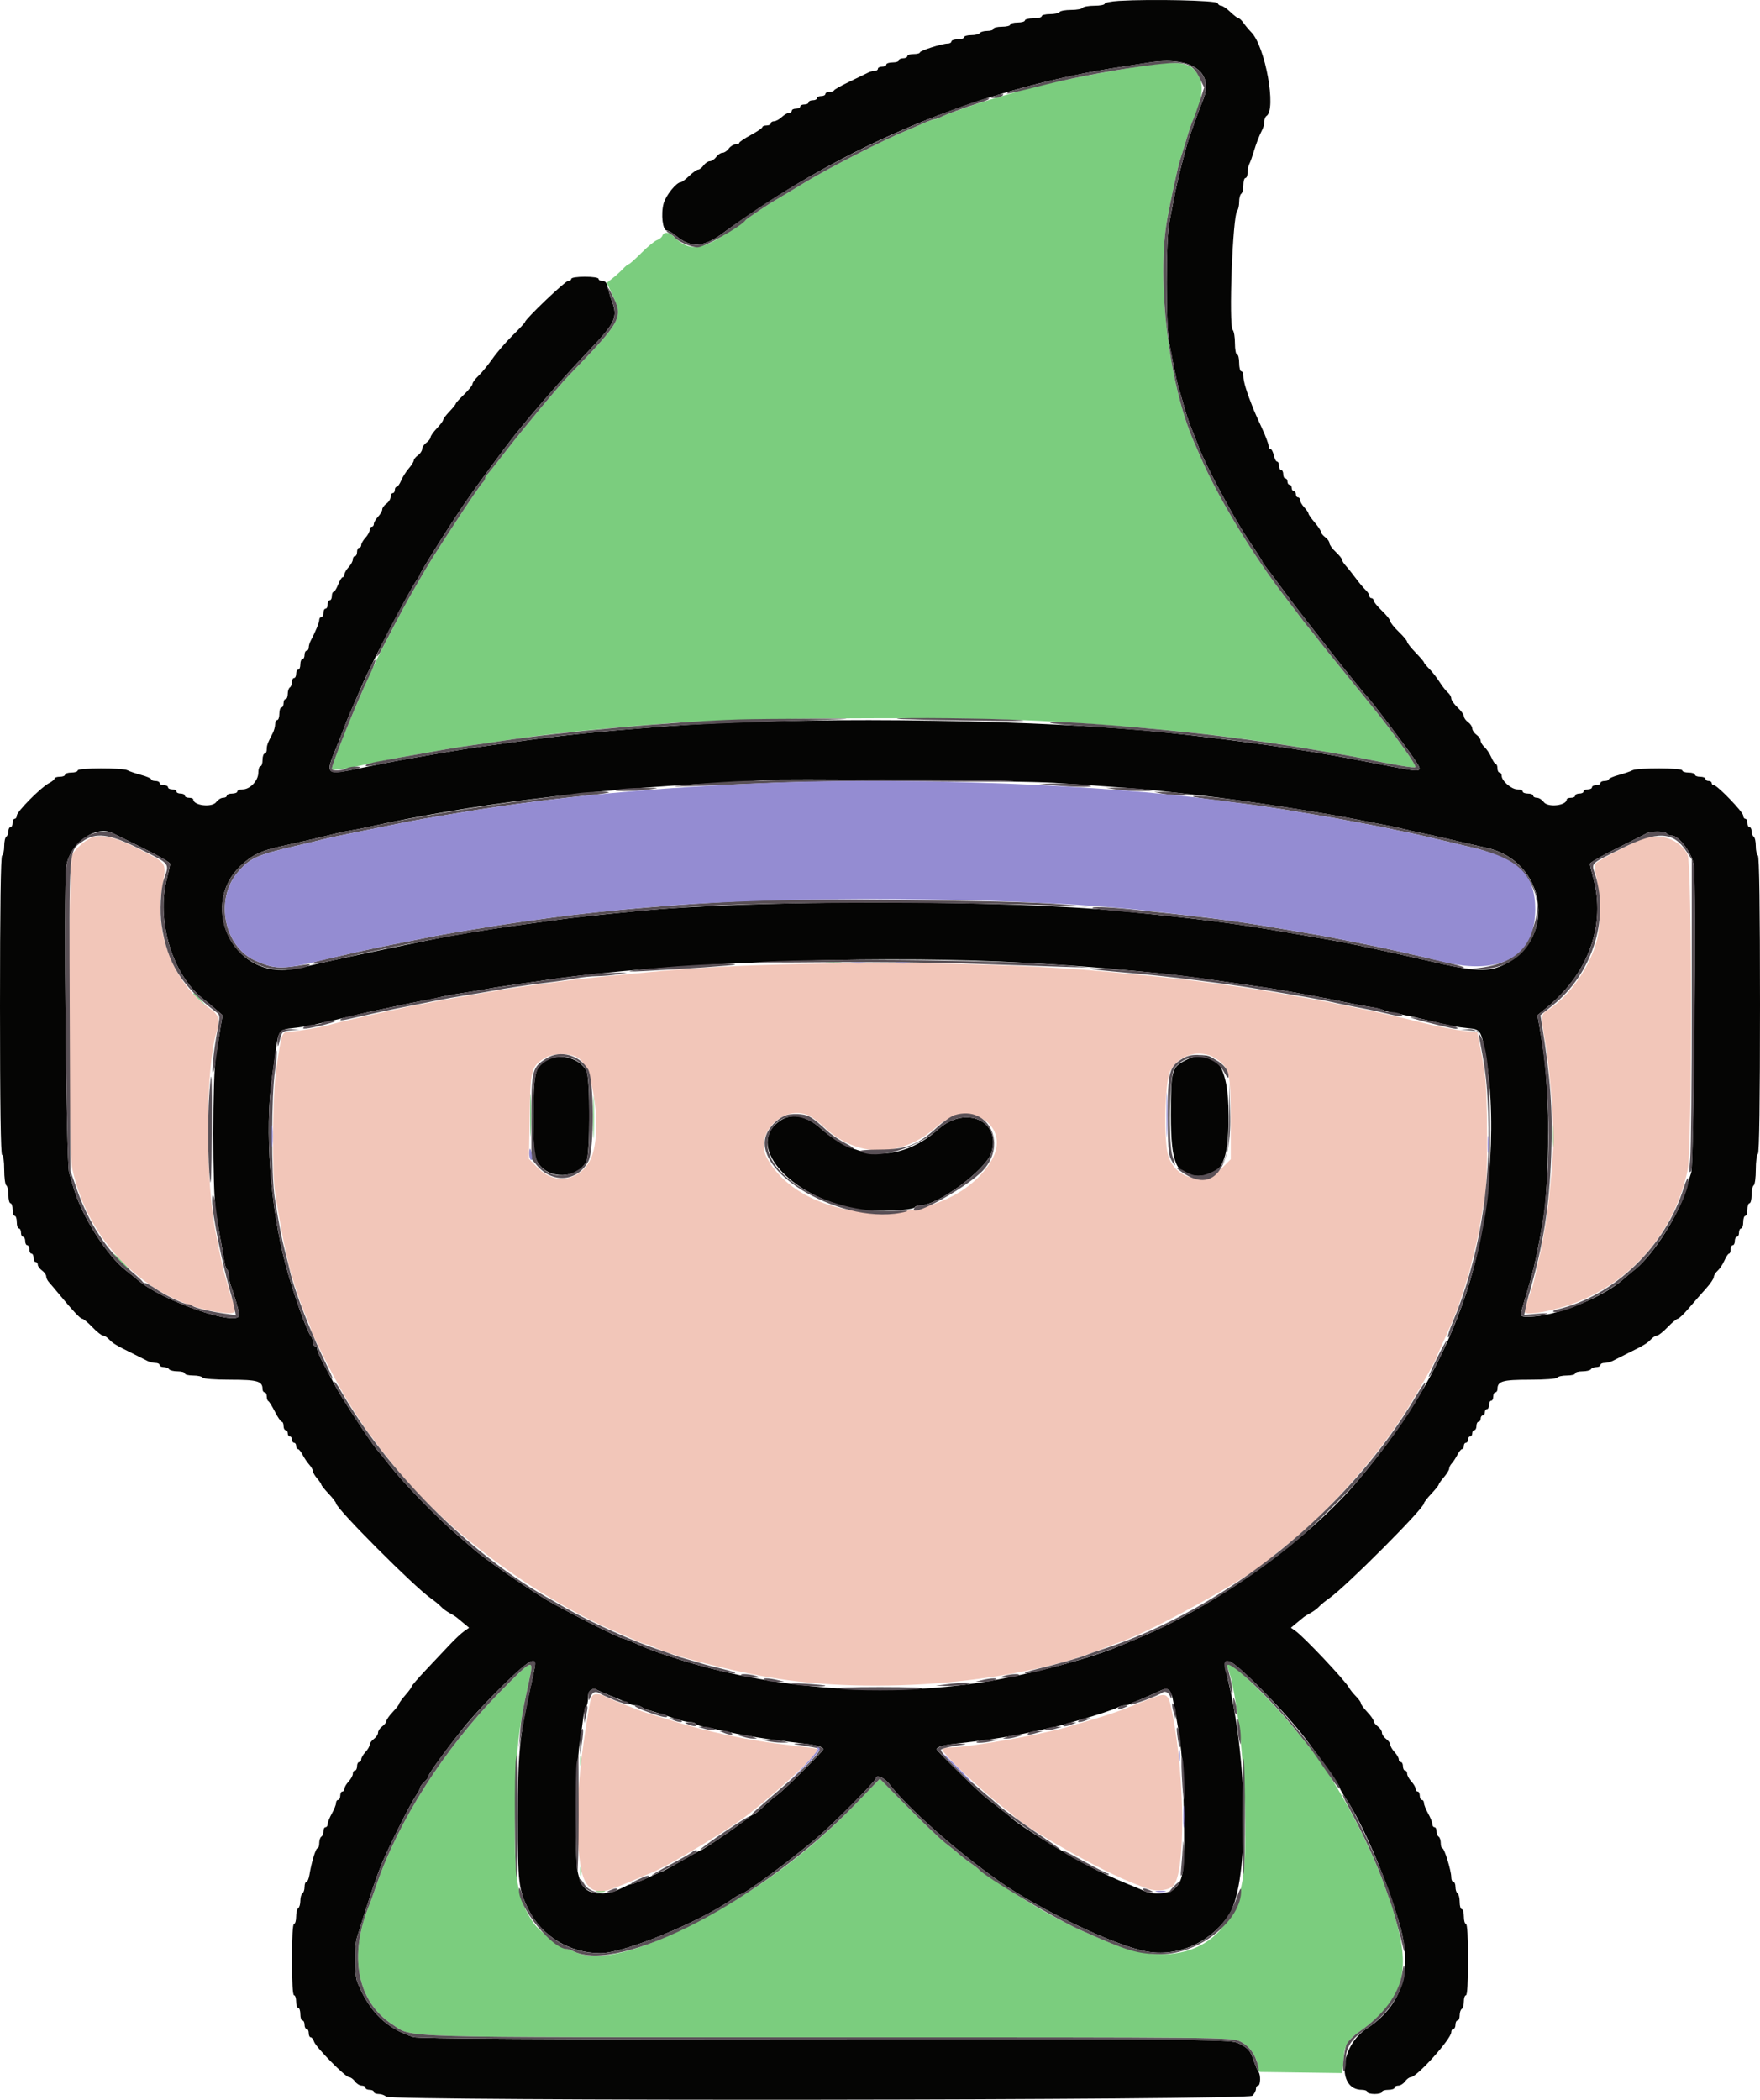 <svg xmlns="http://www.w3.org/2000/svg" xmlns:xlink="http://www.w3.org/1999/xlink" id="svg" version="1.1" viewBox="32.4 0.11 335.2 399.78"><g id="svgg"><path id="path0" d="M245.500 0.277 C 244.015 0.365,242.800 0.608,242.800 0.818 C 242.800 1.028,241.911 1.200,240.824 1.200 C 239.737 1.200,238.736 1.380,238.600 1.600 C 238.464 1.820,237.474 2.000,236.400 2.000 C 235.326 2.000,234.336 2.180,234.200 2.400 C 234.064 2.620,233.243 2.800,232.376 2.800 C 231.509 2.800,230.800 2.980,230.800 3.200 C 230.800 3.420,230.080 3.600,229.200 3.600 C 228.320 3.600,227.600 3.780,227.600 4.000 C 227.600 4.220,226.970 4.400,226.200 4.400 C 225.430 4.400,224.800 4.580,224.800 4.800 C 224.800 5.020,224.080 5.200,223.200 5.200 C 222.320 5.200,221.600 5.380,221.600 5.600 C 221.600 5.820,221.071 6.000,220.424 6.000 C 219.777 6.000,219.136 6.180,219.000 6.400 C 218.864 6.620,218.133 6.800,217.376 6.800 C 216.619 6.800,216.000 6.980,216.000 7.200 C 216.000 7.420,215.460 7.600,214.800 7.600 C 214.140 7.600,213.600 7.780,213.600 8.000 C 213.600 8.220,213.294 8.400,212.920 8.400 C 211.838 8.400,207.600 9.745,207.600 10.089 C 207.600 10.260,207.060 10.400,206.400 10.400 C 205.740 10.400,205.200 10.580,205.200 10.800 C 205.200 11.020,204.840 11.200,204.400 11.200 C 203.960 11.200,203.600 11.380,203.600 11.600 C 203.600 11.820,203.060 12.000,202.400 12.000 C 201.740 12.000,201.200 12.180,201.200 12.400 C 201.200 12.620,200.840 12.800,200.400 12.800 C 199.960 12.800,199.600 12.980,199.600 13.200 C 199.600 13.420,199.328 13.600,198.995 13.600 C 198.662 13.600,198.077 13.761,197.695 13.958 C 197.313 14.155,195.740 14.919,194.200 15.656 C 192.660 16.393,191.340 17.132,191.267 17.298 C 191.193 17.464,190.788 17.600,190.367 17.600 C 189.945 17.600,189.600 17.780,189.600 18.000 C 189.600 18.220,189.240 18.400,188.800 18.400 C 188.360 18.400,188.000 18.580,188.000 18.800 C 188.000 19.020,187.640 19.200,187.200 19.200 C 186.760 19.200,186.400 19.380,186.400 19.600 C 186.400 19.820,186.040 20.000,185.600 20.000 C 185.160 20.000,184.800 20.180,184.800 20.400 C 184.800 20.620,184.440 20.800,184.000 20.800 C 183.560 20.800,183.200 20.980,183.200 21.200 C 183.200 21.420,182.964 21.600,182.675 21.600 C 182.387 21.600,181.764 21.960,181.292 22.400 C 180.820 22.840,180.156 23.200,179.817 23.200 C 179.478 23.200,179.200 23.380,179.200 23.600 C 179.200 23.820,178.840 24.000,178.400 24.000 C 177.960 24.000,177.600 24.141,177.600 24.314 C 177.600 24.487,176.611 25.162,175.401 25.814 C 174.192 26.466,173.202 27.135,173.201 27.300 C 173.201 27.465,172.880 27.600,172.488 27.600 C 172.097 27.600,171.517 27.960,171.200 28.400 C 170.883 28.840,170.343 29.200,170.000 29.200 C 169.657 29.200,169.117 29.560,168.800 30.000 C 168.483 30.440,167.943 30.800,167.600 30.800 C 167.257 30.800,166.717 31.160,166.400 31.600 C 166.083 32.040,165.620 32.400,165.371 32.400 C 165.122 32.400,164.354 32.940,163.663 33.600 C 162.972 34.260,162.252 34.800,162.063 34.800 C 161.233 34.800,159.200 37.315,158.785 38.856 C 158.240 40.881,158.609 44.000,159.394 44.000 C 159.693 44.000,160.447 44.424,161.069 44.943 C 164.004 47.392,166.392 47.253,170.200 44.411 C 171.300 43.591,174.090 41.649,176.400 40.097 C 197.500 25.917,221.349 16.574,246.000 12.829 C 247.430 12.612,249.791 12.247,251.246 12.017 C 259.256 10.754,263.679 13.786,261.550 19.081 C 260.796 20.956,260.501 21.741,260.000 23.200 C 259.736 23.970,259.378 24.960,259.205 25.400 C 258.473 27.266,256.699 34.121,256.048 37.600 C 255.822 38.810,255.406 40.970,255.125 42.400 C 254.801 44.043,254.613 48.311,254.613 54.000 C 254.613 59.689,254.801 63.957,255.125 65.600 C 255.406 67.030,255.828 69.190,256.061 70.400 C 256.295 71.610,256.625 73.050,256.796 73.600 C 256.967 74.150,257.329 75.410,257.600 76.400 C 258.170 78.482,258.729 80.221,259.240 81.500 C 259.438 81.995,259.780 82.850,260.000 83.400 C 260.220 83.950,260.551 84.805,260.735 85.300 C 261.931 88.509,267.262 98.525,269.789 102.311 C 271.445 104.791,272.800 106.904,272.800 107.006 C 272.800 107.108,273.057 107.508,273.372 107.895 C 273.686 108.283,275.607 110.850,277.640 113.600 C 280.949 118.077,292.195 132.296,292.825 132.800 C 293.314 133.191,299.864 141.841,301.533 144.300 C 303.562 147.289,303.679 147.246,296.977 145.960 C 290.772 144.769,289.314 144.493,286.600 143.994 C 277.533 142.328,260.746 140.105,250.200 139.173 C 224.592 136.912,183.189 136.553,159.400 138.387 C 145.354 139.470,139.224 140.113,128.900 141.586 C 127.305 141.814,124.785 142.168,123.300 142.372 C 121.815 142.577,118.440 143.125,115.800 143.590 C 113.160 144.055,110.010 144.608,108.800 144.818 C 107.590 145.028,104.111 145.718,101.068 146.350 C 94.365 147.744,94.280 147.672,96.426 142.500 C 97.081 140.923,97.506 139.837,98.030 138.400 C 98.311 137.630,99.021 135.920,99.609 134.600 C 100.196 133.280,101.019 131.390,101.438 130.400 C 103.103 126.465,110.157 112.900,111.661 110.738 C 112.067 110.154,112.400 109.583,112.400 109.468 C 112.400 109.198,115.540 104.111,118.908 98.926 C 121.153 95.469,123.481 92.203,128.528 85.430 C 132.020 80.744,138.714 72.994,144.638 66.778 C 149.601 61.570,150.090 60.510,148.944 57.454 C 148.603 56.544,148.231 55.305,148.117 54.700 C 147.977 53.962,147.661 53.600,147.155 53.600 C 146.740 53.600,146.400 53.420,146.400 53.200 C 146.400 52.974,145.267 52.800,143.800 52.800 C 142.333 52.800,141.200 52.974,141.200 53.200 C 141.200 53.420,140.928 53.600,140.595 53.600 C 140.042 53.600,132.400 60.890,132.400 61.417 C 132.400 61.542,131.347 62.678,130.060 63.942 C 128.772 65.205,127.031 67.220,126.190 68.419 C 125.349 69.619,124.152 71.077,123.530 71.660 C 122.909 72.244,122.400 72.933,122.400 73.192 C 122.400 73.451,121.680 74.354,120.800 75.200 C 119.920 76.046,119.200 76.843,119.200 76.972 C 119.200 77.102,118.660 77.772,118.000 78.463 C 117.340 79.154,116.800 79.874,116.800 80.063 C 116.800 80.252,116.260 80.972,115.600 81.663 C 114.940 82.354,114.400 83.122,114.400 83.371 C 114.400 83.620,114.040 84.083,113.600 84.400 C 113.160 84.717,112.800 85.257,112.800 85.600 C 112.800 85.943,112.440 86.483,112.000 86.800 C 111.560 87.117,111.200 87.562,111.200 87.788 C 111.199 88.015,110.769 88.700,110.243 89.311 C 109.718 89.922,109.066 90.957,108.795 91.611 C 108.525 92.265,108.145 92.800,107.951 92.800 C 107.758 92.800,107.600 93.070,107.600 93.400 C 107.600 93.730,107.420 94.000,107.200 94.000 C 106.980 94.000,106.800 94.320,106.800 94.712 C 106.800 95.103,106.440 95.683,106.000 96.000 C 105.560 96.317,105.200 96.814,105.200 97.105 C 105.200 97.396,104.840 98.020,104.400 98.492 C 103.960 98.964,103.600 99.587,103.600 99.875 C 103.600 100.164,103.420 100.400,103.200 100.400 C 102.980 100.400,102.800 100.678,102.800 101.017 C 102.800 101.356,102.440 102.020,102.000 102.492 C 101.560 102.964,101.200 103.587,101.200 103.875 C 101.200 104.164,101.020 104.400,100.800 104.400 C 100.580 104.400,100.400 104.760,100.400 105.200 C 100.400 105.640,100.220 106.000,100.000 106.000 C 99.780 106.000,99.600 106.278,99.600 106.617 C 99.600 106.956,99.240 107.620,98.800 108.092 C 98.360 108.564,98.000 109.187,98.000 109.475 C 98.000 109.764,97.854 110.000,97.675 110.000 C 97.496 110.000,97.102 110.630,96.800 111.400 C 96.498 112.170,96.104 112.800,95.925 112.800 C 95.746 112.800,95.600 113.160,95.600 113.600 C 95.600 114.040,95.420 114.400,95.200 114.400 C 94.980 114.400,94.800 114.760,94.800 115.200 C 94.800 115.640,94.620 116.000,94.400 116.000 C 94.180 116.000,94.000 116.360,94.000 116.800 C 94.000 117.240,93.820 117.600,93.600 117.600 C 93.380 117.600,93.200 117.842,93.200 118.139 C 93.200 118.640,92.443 120.483,91.574 122.095 C 91.368 122.477,91.200 123.062,91.200 123.395 C 91.200 123.728,91.020 124.000,90.800 124.000 C 90.580 124.000,90.400 124.360,90.400 124.800 C 90.400 125.240,90.220 125.600,90.000 125.600 C 89.780 125.600,89.600 126.050,89.600 126.600 C 89.600 127.150,89.420 127.600,89.200 127.600 C 88.980 127.600,88.800 127.960,88.800 128.400 C 88.800 128.840,88.620 129.200,88.400 129.200 C 88.180 129.200,88.000 129.549,88.000 129.976 C 88.000 130.403,87.820 130.864,87.600 131.000 C 87.380 131.136,87.200 131.687,87.200 132.224 C 87.200 132.761,87.020 133.200,86.800 133.200 C 86.580 133.200,86.400 133.560,86.400 134.000 C 86.400 134.440,86.220 134.800,86.000 134.800 C 85.780 134.800,85.600 135.340,85.600 136.000 C 85.600 136.660,85.420 137.200,85.200 137.200 C 84.980 137.200,84.800 137.562,84.800 138.005 C 84.800 138.448,84.592 139.213,84.338 139.705 C 83.342 141.631,83.200 142.017,83.200 142.795 C 83.200 143.238,83.020 143.600,82.800 143.600 C 82.580 143.600,82.400 144.140,82.400 144.800 C 82.400 145.460,82.220 146.000,82.000 146.000 C 81.780 146.000,81.600 146.548,81.600 147.218 C 81.600 148.728,80.033 150.400,78.618 150.400 C 78.058 150.400,77.600 150.580,77.600 150.800 C 77.600 151.020,77.150 151.200,76.600 151.200 C 76.050 151.200,75.600 151.380,75.600 151.600 C 75.600 151.820,75.280 152.000,74.888 152.000 C 74.497 152.000,73.917 152.360,73.600 152.800 C 72.805 153.903,69.216 153.495,69.203 152.300 C 69.201 152.135,68.840 152.000,68.400 152.000 C 67.960 152.000,67.600 151.820,67.600 151.600 C 67.600 151.380,67.240 151.200,66.800 151.200 C 66.360 151.200,66.000 151.020,66.000 150.800 C 66.000 150.580,65.640 150.400,65.200 150.400 C 64.760 150.400,64.400 150.220,64.400 150.000 C 64.400 149.780,64.040 149.600,63.600 149.600 C 63.160 149.600,62.800 149.420,62.800 149.200 C 62.800 148.980,62.440 148.800,62.000 148.800 C 61.560 148.800,61.200 148.659,61.200 148.487 C 61.200 148.315,60.345 147.943,59.300 147.661 C 58.255 147.378,57.087 146.979,56.705 146.773 C 55.756 146.263,47.200 146.287,47.200 146.800 C 47.200 147.020,46.660 147.200,46.000 147.200 C 45.340 147.200,44.800 147.380,44.800 147.600 C 44.800 147.820,44.350 148.000,43.800 148.000 C 43.250 148.000,42.800 148.150,42.800 148.332 C 42.800 148.515,42.308 148.920,41.707 149.232 C 40.192 150.019,35.600 154.651,35.600 155.393 C 35.600 155.727,35.420 156.000,35.200 156.000 C 34.980 156.000,34.800 156.360,34.800 156.800 C 34.800 157.240,34.620 157.600,34.400 157.600 C 34.180 157.600,34.000 157.949,34.000 158.376 C 34.000 158.803,33.820 159.264,33.600 159.400 C 33.380 159.536,33.200 160.346,33.200 161.200 C 33.200 162.054,33.020 162.864,32.800 163.000 C 32.539 163.161,32.400 173.137,32.400 191.624 C 32.400 210.275,32.537 220.000,32.800 220.000 C 33.028 220.000,33.200 221.192,33.200 222.776 C 33.200 224.303,33.380 225.664,33.600 225.800 C 33.820 225.936,34.000 226.757,34.000 227.624 C 34.000 228.491,34.180 229.200,34.400 229.200 C 34.620 229.200,34.800 229.740,34.800 230.400 C 34.800 231.060,34.980 231.600,35.200 231.600 C 35.420 231.600,35.600 232.140,35.600 232.800 C 35.600 233.460,35.780 234.000,36.000 234.000 C 36.220 234.000,36.400 234.360,36.400 234.800 C 36.400 235.240,36.580 235.600,36.800 235.600 C 37.020 235.600,37.200 235.960,37.200 236.400 C 37.200 236.840,37.380 237.200,37.600 237.200 C 37.820 237.200,38.000 237.560,38.000 238.000 C 38.000 238.440,38.180 238.800,38.400 238.800 C 38.620 238.800,38.800 239.160,38.800 239.600 C 38.800 240.040,38.980 240.400,39.200 240.400 C 39.420 240.400,39.600 240.630,39.600 240.912 C 39.600 241.193,39.960 241.683,40.400 242.000 C 40.840 242.317,41.200 242.820,41.200 243.117 C 41.200 243.414,41.425 243.903,41.700 244.204 C 41.975 244.505,42.830 245.513,43.600 246.445 C 46.333 249.750,47.698 251.200,48.078 251.200 C 48.290 251.200,49.154 251.920,50.000 252.800 C 50.846 253.680,51.755 254.400,52.022 254.400 C 52.288 254.400,52.799 254.715,53.157 255.100 C 53.878 255.875,54.451 256.220,57.629 257.792 C 58.823 258.383,60.113 259.031,60.495 259.233 C 60.877 259.435,61.552 259.600,61.995 259.600 C 62.438 259.600,62.800 259.780,62.800 260.000 C 62.800 260.220,63.149 260.400,63.576 260.400 C 64.003 260.400,64.464 260.580,64.600 260.800 C 64.736 261.020,65.467 261.200,66.224 261.200 C 66.981 261.200,67.600 261.380,67.600 261.600 C 67.600 261.820,68.309 262.000,69.176 262.000 C 70.043 262.000,70.864 262.180,71.000 262.400 C 71.143 262.632,73.347 262.800,76.252 262.800 C 81.425 262.800,82.400 263.081,82.400 264.571 C 82.400 264.917,82.580 265.200,82.800 265.200 C 83.020 265.200,83.200 265.545,83.200 265.967 C 83.200 266.388,83.335 266.793,83.500 266.867 C 83.665 266.940,84.233 267.855,84.763 268.900 C 85.292 269.945,85.877 270.800,86.063 270.800 C 86.248 270.800,86.400 271.160,86.400 271.600 C 86.400 272.040,86.580 272.400,86.800 272.400 C 87.020 272.400,87.200 272.670,87.200 273.000 C 87.200 273.330,87.380 273.600,87.600 273.600 C 87.820 273.600,88.000 273.870,88.000 274.200 C 88.000 274.530,88.180 274.800,88.400 274.800 C 88.620 274.800,88.800 275.070,88.800 275.400 C 88.800 275.730,88.950 276.000,89.132 276.000 C 89.315 276.000,89.720 276.495,90.032 277.100 C 90.345 277.705,90.915 278.549,91.300 278.975 C 91.685 279.402,92.000 279.959,92.000 280.214 C 92.000 280.469,92.360 281.093,92.800 281.600 C 93.240 282.107,93.600 282.637,93.600 282.778 C 93.600 282.918,94.230 283.701,95.000 284.518 C 95.770 285.334,96.400 286.152,96.400 286.334 C 96.400 287.298,111.236 302.170,114.419 304.396 C 115.178 304.927,116.070 305.657,116.400 306.018 C 116.730 306.379,117.439 306.907,117.975 307.191 C 118.511 307.476,119.141 307.867,119.375 308.062 C 119.609 308.256,120.238 308.776,120.774 309.218 L 121.747 310.022 120.785 310.695 C 120.257 311.066,119.055 312.186,118.115 313.184 C 117.176 314.183,115.145 316.334,113.603 317.965 C 112.062 319.596,110.800 321.056,110.800 321.211 C 110.800 321.365,110.263 322.101,109.606 322.846 C 108.950 323.591,108.410 324.337,108.406 324.504 C 108.403 324.671,107.860 325.372,107.200 326.063 C 106.540 326.754,106.000 327.522,106.000 327.771 C 106.000 328.020,105.640 328.483,105.200 328.800 C 104.760 329.117,104.400 329.657,104.400 330.000 C 104.400 330.343,104.040 330.883,103.600 331.200 C 103.160 331.517,102.800 332.014,102.800 332.305 C 102.800 332.596,102.440 333.220,102.000 333.692 C 101.560 334.164,101.200 334.787,101.200 335.075 C 101.200 335.364,101.020 335.600,100.800 335.600 C 100.580 335.600,100.400 335.960,100.400 336.400 C 100.400 336.840,100.220 337.200,100.000 337.200 C 99.780 337.200,99.600 337.478,99.600 337.817 C 99.600 338.156,99.240 338.820,98.800 339.292 C 98.360 339.764,98.000 340.387,98.000 340.675 C 98.000 340.964,97.820 341.200,97.600 341.200 C 97.380 341.200,97.200 341.560,97.200 342.000 C 97.200 342.440,97.020 342.800,96.800 342.800 C 96.580 342.800,96.400 343.065,96.400 343.388 C 96.400 343.711,96.040 344.617,95.600 345.400 C 95.160 346.183,94.800 347.089,94.800 347.412 C 94.800 347.735,94.620 348.000,94.400 348.000 C 94.180 348.000,94.000 348.349,94.000 348.776 C 94.000 349.203,93.820 349.664,93.600 349.800 C 93.380 349.936,93.200 350.487,93.200 351.024 C 93.200 351.561,93.050 352.000,92.867 352.000 C 92.533 352.000,91.721 354.685,91.325 357.100 C 91.208 357.815,90.952 358.400,90.756 358.400 C 90.560 358.400,90.400 358.839,90.400 359.376 C 90.400 359.913,90.220 360.464,90.000 360.600 C 89.780 360.736,89.600 361.366,89.600 362.000 C 89.600 362.634,89.420 363.264,89.200 363.400 C 88.980 363.536,88.800 364.267,88.800 365.024 C 88.800 365.781,88.620 366.400,88.400 366.400 C 88.149 366.400,88.000 368.933,88.000 373.200 C 88.000 377.467,88.149 380.000,88.400 380.000 C 88.620 380.000,88.800 380.540,88.800 381.200 C 88.800 381.860,88.980 382.400,89.200 382.400 C 89.420 382.400,89.600 382.940,89.600 383.600 C 89.600 384.260,89.780 384.800,90.000 384.800 C 90.220 384.800,90.400 385.160,90.400 385.600 C 90.400 386.040,90.580 386.400,90.800 386.400 C 91.020 386.400,91.200 386.760,91.200 387.200 C 91.200 387.640,91.368 388.000,91.573 388.000 C 91.778 388.000,92.064 388.373,92.209 388.828 C 92.544 389.885,98.183 395.600,98.891 395.600 C 99.184 395.600,99.683 395.960,100.000 396.400 C 100.317 396.840,100.897 397.200,101.288 397.200 C 101.680 397.200,102.000 397.380,102.000 397.600 C 102.000 397.820,102.360 398.000,102.800 398.000 C 103.240 398.000,103.600 398.180,103.600 398.400 C 103.600 398.620,104.014 398.800,104.520 398.800 C 105.026 398.800,105.665 399.025,105.940 399.300 C 106.825 400.185,270.041 400.016,270.929 399.129 C 271.298 398.759,271.600 398.174,271.600 397.829 C 271.600 397.483,271.780 397.200,272.000 397.200 C 272.475 397.200,272.539 395.126,272.082 394.580 C 271.907 394.371,271.524 393.480,271.231 392.600 C 270.547 390.544,270.179 390.107,268.343 389.171 C 266.866 388.418,265.067 388.400,189.676 388.400 C 135.330 388.400,112.117 388.272,111.160 387.966 C 105.956 386.306,102.734 383.151,100.451 377.481 C 99.903 376.122,99.856 370.725,100.377 369.028 C 102.470 362.212,104.239 356.977,105.244 354.630 C 106.807 350.983,110.679 343.309,111.649 341.938 C 112.062 341.354,112.400 340.707,112.400 340.500 C 112.400 340.293,112.760 339.798,113.200 339.400 C 113.640 339.002,114.000 338.509,114.000 338.305 C 114.000 337.862,116.823 333.945,120.379 329.456 C 124.113 324.740,132.581 316.400,133.634 316.400 C 134.598 316.400,134.624 316.017,133.227 322.346 C 131.314 331.018,131.030 334.082,131.015 346.200 C 130.999 358.543,131.150 359.833,133.063 363.685 C 135.580 368.757,140.947 372.010,146.773 371.994 C 151.286 371.982,165.853 365.977,172.020 361.586 C 172.627 361.154,173.244 360.800,173.391 360.800 C 174.184 360.800,183.257 354.078,188.200 349.828 C 191.354 347.116,199.200 339.187,199.200 338.711 C 199.200 337.902,200.812 338.539,201.703 339.700 C 205.251 344.320,214.505 352.524,222.613 358.237 C 230.343 363.684,244.702 370.544,250.691 371.651 C 256.559 372.735,262.641 370.137,266.268 364.996 C 270.209 359.411,270.264 336.840,266.376 320.400 C 265.428 316.388,265.428 316.400,266.440 316.400 C 267.635 316.400,276.623 325.433,280.768 330.800 C 283.811 334.740,287.600 340.181,287.600 340.610 C 287.600 340.745,288.106 341.608,288.724 342.528 C 291.943 347.316,296.528 358.056,298.977 366.545 C 301.515 375.339,299.411 381.962,292.691 386.341 C 287.583 389.668,286.934 398.000,291.782 398.000 C 292.342 398.000,292.800 398.180,292.800 398.400 C 292.800 398.620,293.430 398.800,294.200 398.800 C 294.970 398.800,295.600 398.620,295.600 398.400 C 295.600 398.180,296.140 398.000,296.800 398.000 C 297.460 398.000,298.000 397.820,298.000 397.600 C 298.000 397.380,298.320 397.200,298.712 397.200 C 299.103 397.200,299.683 396.840,300.000 396.400 C 300.317 395.960,300.802 395.600,301.078 395.600 C 302.241 395.600,308.800 388.317,308.800 387.027 C 308.800 386.682,308.980 386.400,309.200 386.400 C 309.420 386.400,309.600 386.040,309.600 385.600 C 309.600 385.160,309.780 384.800,310.000 384.800 C 310.220 384.800,310.400 384.361,310.400 383.824 C 310.400 383.287,310.580 382.736,310.800 382.600 C 311.020 382.464,311.200 381.823,311.200 381.176 C 311.200 380.529,311.380 380.000,311.600 380.000 C 311.851 380.000,312.000 377.467,312.000 373.200 C 312.000 368.933,311.851 366.400,311.600 366.400 C 311.380 366.400,311.200 365.770,311.200 365.000 C 311.200 364.230,311.020 363.600,310.800 363.600 C 310.580 363.600,310.400 362.981,310.400 362.224 C 310.400 361.467,310.220 360.736,310.000 360.600 C 309.780 360.464,309.600 359.913,309.600 359.376 C 309.600 358.839,309.420 358.400,309.200 358.400 C 308.980 358.400,308.800 358.004,308.800 357.520 C 308.800 356.287,307.488 352.000,307.111 352.000 C 306.940 352.000,306.800 351.561,306.800 351.024 C 306.800 350.487,306.620 349.936,306.400 349.800 C 306.180 349.664,306.000 349.203,306.000 348.776 C 306.000 348.349,305.820 348.000,305.600 348.000 C 305.380 348.000,305.200 347.735,305.200 347.412 C 305.200 347.089,304.840 346.183,304.400 345.400 C 303.960 344.617,303.600 343.711,303.600 343.388 C 303.600 343.065,303.420 342.800,303.200 342.800 C 302.980 342.800,302.800 342.440,302.800 342.000 C 302.800 341.560,302.620 341.200,302.400 341.200 C 302.180 341.200,302.000 340.964,302.000 340.675 C 302.000 340.387,301.640 339.764,301.200 339.292 C 300.760 338.820,300.400 338.156,300.400 337.817 C 300.400 337.478,300.220 337.200,300.000 337.200 C 299.780 337.200,299.600 336.840,299.600 336.400 C 299.600 335.960,299.420 335.600,299.200 335.600 C 298.980 335.600,298.800 335.364,298.800 335.075 C 298.800 334.787,298.440 334.164,298.000 333.692 C 297.560 333.220,297.200 332.596,297.200 332.305 C 297.200 332.014,296.840 331.517,296.400 331.200 C 295.960 330.883,295.600 330.343,295.600 330.000 C 295.600 329.657,295.240 329.117,294.800 328.800 C 294.360 328.483,294.000 328.020,294.000 327.771 C 294.000 327.522,293.460 326.754,292.800 326.063 C 292.140 325.372,291.600 324.634,291.600 324.422 C 291.600 324.210,291.181 323.617,290.668 323.105 C 290.156 322.592,289.542 321.825,289.304 321.400 C 288.519 319.998,280.749 311.770,279.155 310.653 L 278.253 310.022 279.226 309.218 C 279.762 308.776,280.391 308.256,280.625 308.062 C 280.859 307.867,281.489 307.476,282.025 307.191 C 282.561 306.907,283.270 306.379,283.600 306.018 C 283.930 305.657,284.822 304.927,285.581 304.396 C 288.764 302.170,303.600 287.298,303.600 286.334 C 303.600 286.152,304.230 285.334,305.000 284.518 C 305.770 283.701,306.400 282.919,306.400 282.779 C 306.400 282.639,306.850 282.001,307.400 281.362 C 307.949 280.723,308.399 279.988,308.400 279.729 C 308.400 279.469,308.625 279.019,308.900 278.729 C 309.175 278.438,309.655 277.705,309.968 277.100 C 310.280 276.495,310.685 276.000,310.868 276.000 C 311.050 276.000,311.200 275.730,311.200 275.400 C 311.200 275.070,311.380 274.800,311.600 274.800 C 311.820 274.800,312.000 274.530,312.000 274.200 C 312.000 273.870,312.180 273.600,312.400 273.600 C 312.620 273.600,312.800 273.330,312.800 273.000 C 312.800 272.670,312.980 272.400,313.200 272.400 C 313.420 272.400,313.600 272.040,313.600 271.600 C 313.600 271.160,313.780 270.800,314.000 270.800 C 314.220 270.800,314.400 270.530,314.400 270.200 C 314.400 269.870,314.580 269.600,314.800 269.600 C 315.020 269.600,315.200 269.330,315.200 269.000 C 315.200 268.670,315.380 268.400,315.600 268.400 C 315.820 268.400,316.000 268.040,316.000 267.600 C 316.000 267.160,316.180 266.800,316.400 266.800 C 316.620 266.800,316.800 266.440,316.800 266.000 C 316.800 265.560,316.980 265.200,317.200 265.200 C 317.420 265.200,317.600 264.917,317.600 264.571 C 317.600 263.081,318.575 262.800,323.748 262.800 C 326.653 262.800,328.857 262.632,329.000 262.400 C 329.136 262.180,329.957 262.000,330.824 262.000 C 331.691 262.000,332.400 261.820,332.400 261.600 C 332.400 261.380,333.019 261.200,333.776 261.200 C 334.533 261.200,335.264 261.020,335.400 260.800 C 335.536 260.580,335.997 260.400,336.424 260.400 C 336.851 260.400,337.200 260.220,337.200 260.000 C 337.200 259.780,337.562 259.600,338.005 259.600 C 338.448 259.600,339.123 259.435,339.505 259.233 C 339.887 259.031,341.177 258.383,342.371 257.792 C 345.549 256.220,346.122 255.875,346.843 255.100 C 347.201 254.715,347.712 254.400,347.978 254.400 C 348.245 254.400,349.154 253.680,350.000 252.800 C 350.846 251.920,351.715 251.200,351.933 251.200 C 352.151 251.200,353.110 250.280,354.064 249.155 C 355.019 248.031,356.475 246.366,357.300 245.455 C 358.125 244.545,358.800 243.551,358.800 243.247 C 358.800 242.943,359.129 242.403,359.530 242.047 C 359.932 241.691,360.516 240.815,360.828 240.100 C 361.140 239.385,361.531 238.800,361.698 238.800 C 361.864 238.800,362.000 238.440,362.000 238.000 C 362.000 237.560,362.180 237.200,362.400 237.200 C 362.620 237.200,362.800 236.840,362.800 236.400 C 362.800 235.960,362.980 235.600,363.200 235.600 C 363.420 235.600,363.600 235.240,363.600 234.800 C 363.600 234.360,363.780 234.000,364.000 234.000 C 364.220 234.000,364.400 233.460,364.400 232.800 C 364.400 232.140,364.580 231.600,364.800 231.600 C 365.020 231.600,365.200 231.060,365.200 230.400 C 365.200 229.740,365.380 229.200,365.600 229.200 C 365.820 229.200,366.000 228.491,366.000 227.624 C 366.000 226.757,366.180 225.936,366.400 225.800 C 366.620 225.664,366.800 224.314,366.800 222.800 C 366.800 221.286,366.980 219.936,367.200 219.800 C 367.461 219.639,367.600 209.737,367.600 191.400 C 367.600 173.063,367.461 163.161,367.200 163.000 C 366.980 162.864,366.800 162.054,366.800 161.200 C 366.800 160.346,366.620 159.536,366.400 159.400 C 366.180 159.264,366.000 158.803,366.000 158.376 C 366.000 157.949,365.820 157.600,365.600 157.600 C 365.380 157.600,365.200 157.240,365.200 156.800 C 365.200 156.360,365.020 156.000,364.800 156.000 C 364.580 156.000,364.400 155.727,364.400 155.393 C 364.400 154.721,359.456 149.600,358.807 149.600 C 358.583 149.600,358.400 149.420,358.400 149.200 C 358.400 148.980,358.130 148.800,357.800 148.800 C 357.470 148.800,357.200 148.620,357.200 148.400 C 357.200 148.180,356.750 148.000,356.200 148.000 C 355.650 148.000,355.200 147.820,355.200 147.600 C 355.200 147.380,354.660 147.200,354.000 147.200 C 353.340 147.200,352.800 147.020,352.800 146.800 C 352.800 146.287,344.244 146.263,343.295 146.773 C 342.913 146.979,341.745 147.378,340.700 147.661 C 339.655 147.943,338.800 148.315,338.800 148.487 C 338.800 148.659,338.440 148.800,338.000 148.800 C 337.560 148.800,337.200 148.980,337.200 149.200 C 337.200 149.420,336.840 149.600,336.400 149.600 C 335.960 149.600,335.600 149.780,335.600 150.000 C 335.600 150.220,335.240 150.400,334.800 150.400 C 334.360 150.400,334.000 150.580,334.000 150.800 C 334.000 151.020,333.640 151.200,333.200 151.200 C 332.760 151.200,332.400 151.380,332.400 151.600 C 332.400 151.820,332.040 152.000,331.600 152.000 C 331.160 152.000,330.799 152.135,330.797 152.300 C 330.784 153.495,327.195 153.903,326.400 152.800 C 326.083 152.360,325.503 152.000,325.112 152.000 C 324.720 152.000,324.400 151.820,324.400 151.600 C 324.400 151.380,323.950 151.200,323.400 151.200 C 322.850 151.200,322.400 151.020,322.400 150.800 C 322.400 150.580,321.942 150.400,321.382 150.400 C 320.259 150.400,318.400 148.790,318.400 147.818 C 318.400 147.478,318.220 147.200,318.000 147.200 C 317.780 147.200,317.600 146.840,317.600 146.400 C 317.600 145.960,317.464 145.600,317.298 145.600 C 317.131 145.600,316.740 145.015,316.428 144.300 C 316.116 143.585,315.532 142.709,315.130 142.353 C 314.729 141.997,314.400 141.452,314.400 141.141 C 314.400 140.831,314.040 140.317,313.600 140.000 C 313.160 139.683,312.800 139.143,312.800 138.800 C 312.800 138.457,312.440 137.917,312.000 137.600 C 311.560 137.283,311.200 136.775,311.200 136.472 C 311.200 136.169,310.660 135.417,310.000 134.800 C 309.340 134.183,308.800 133.413,308.800 133.088 C 308.800 132.764,308.506 132.254,308.146 131.955 C 307.786 131.656,307.074 130.750,306.563 129.942 C 306.053 129.133,305.177 128.014,304.618 127.454 C 304.058 126.894,303.600 126.338,303.600 126.219 C 303.600 126.099,302.880 125.259,302.000 124.352 C 301.120 123.445,300.400 122.531,300.400 122.320 C 300.400 122.110,299.680 121.246,298.800 120.400 C 297.920 119.554,297.200 118.654,297.200 118.400 C 297.200 118.146,296.480 117.246,295.600 116.400 C 294.720 115.554,294.000 114.669,294.000 114.431 C 294.000 114.194,293.820 114.000,293.600 114.000 C 293.380 114.000,293.200 113.796,293.200 113.547 C 293.200 113.298,292.883 112.803,292.496 112.447 C 292.108 112.091,291.259 111.080,290.608 110.200 C 289.957 109.320,289.104 108.251,288.712 107.825 C 288.320 107.398,288.000 106.885,288.000 106.685 C 288.000 106.485,287.460 105.817,286.800 105.200 C 286.140 104.583,285.600 103.831,285.600 103.528 C 285.600 103.225,285.240 102.717,284.800 102.400 C 284.360 102.083,284.000 101.638,283.999 101.412 C 283.999 101.185,283.459 100.370,282.800 99.600 C 282.141 98.830,281.601 98.057,281.601 97.883 C 281.600 97.709,281.240 97.180,280.800 96.708 C 280.360 96.236,280.000 95.613,280.000 95.325 C 280.000 95.036,279.820 94.800,279.600 94.800 C 279.380 94.800,279.200 94.530,279.200 94.200 C 279.200 93.870,279.020 93.600,278.800 93.600 C 278.580 93.600,278.400 93.330,278.400 93.000 C 278.400 92.670,278.220 92.400,278.000 92.400 C 277.780 92.400,277.600 92.130,277.600 91.800 C 277.600 91.470,277.420 91.200,277.200 91.200 C 276.980 91.200,276.800 90.840,276.800 90.400 C 276.800 89.960,276.620 89.600,276.400 89.600 C 276.180 89.600,276.000 89.240,276.000 88.800 C 276.000 88.360,275.834 88.000,275.632 88.000 C 275.429 88.000,275.145 87.460,275.000 86.800 C 274.855 86.140,274.571 85.600,274.368 85.600 C 274.166 85.600,274.000 85.319,274.000 84.975 C 274.000 84.631,273.442 83.146,272.761 81.675 C 272.079 80.204,271.359 78.595,271.161 78.100 C 269.809 74.728,269.200 72.733,269.200 71.672 C 269.200 71.192,269.020 70.800,268.800 70.800 C 268.580 70.800,268.400 70.080,268.400 69.200 C 268.400 68.320,268.220 67.600,268.000 67.600 C 267.780 67.600,267.600 66.646,267.600 65.480 C 267.600 64.314,267.413 63.173,267.184 62.944 C 266.374 62.134,267.160 41.132,268.035 40.220 C 268.236 40.011,268.400 39.257,268.400 38.544 C 268.400 37.831,268.580 37.136,268.800 37.000 C 269.020 36.864,269.200 36.133,269.200 35.376 C 269.200 34.619,269.380 34.000,269.600 34.000 C 269.820 34.000,270.000 33.548,270.000 32.995 C 270.000 32.442,270.158 31.677,270.351 31.295 C 270.544 30.913,270.916 29.880,271.177 29.000 C 271.662 27.369,272.214 25.949,272.847 24.705 C 273.041 24.323,273.200 23.659,273.200 23.229 C 273.200 22.799,273.380 22.336,273.600 22.200 C 275.545 20.998,273.384 8.997,270.731 6.268 C 270.219 5.741,269.535 4.926,269.212 4.455 C 268.888 3.985,268.481 3.600,268.308 3.600 C 268.135 3.600,267.428 3.060,266.737 2.400 C 266.046 1.740,265.253 1.200,264.974 1.200 C 264.695 1.200,264.392 0.975,264.300 0.700 C 264.130 0.191,251.684 -0.090,245.500 0.277 M233.200 149.155 C 244.448 149.901,250.555 150.374,254.000 150.765 C 255.870 150.978,259.200 151.354,261.400 151.602 C 268.890 152.443,282.809 154.580,290.200 156.022 C 292.400 156.452,295.190 156.996,296.400 157.231 C 297.610 157.467,299.230 157.818,300.000 158.011 C 300.770 158.204,301.940 158.470,302.600 158.603 C 304.115 158.906,306.536 159.445,308.600 159.939 C 310.368 160.361,313.442 161.070,315.600 161.552 C 326.748 164.041,329.026 178.587,319.064 183.669 C 315.943 185.262,313.363 185.144,304.200 182.991 C 301.780 182.422,297.280 181.419,294.200 180.761 C 288.820 179.612,287.796 179.415,282.000 178.416 C 280.570 178.170,278.410 177.796,277.200 177.585 C 267.586 175.911,261.109 175.081,246.000 173.588 C 223.676 171.382,175.924 171.382,153.600 173.588 C 144.684 174.469,141.697 174.796,138.800 175.204 C 137.150 175.437,134.540 175.793,133.000 175.995 C 128.847 176.541,123.334 177.406,118.000 178.349 C 114.775 178.919,98.781 182.250,94.600 183.222 C 88.417 184.659,87.843 184.765,86.146 184.783 C 75.975 184.890,70.791 172.035,78.167 165.000 C 80.345 162.923,82.153 162.052,86.000 161.225 C 88.625 160.661,94.440 159.306,96.400 158.802 C 97.170 158.604,98.430 158.343,99.200 158.224 C 99.970 158.104,101.320 157.845,102.200 157.649 C 121.476 153.341,144.584 150.419,169.000 149.201 C 173.620 148.970,177.670 148.709,178.000 148.621 C 179.221 148.294,227.217 148.759,233.200 149.155 M53.905 158.760 C 54.287 158.958,56.895 160.244,59.700 161.616 C 62.505 162.988,64.800 164.319,64.800 164.572 C 64.800 164.825,64.530 166.069,64.200 167.335 C 62.110 175.360,65.206 185.685,71.079 190.276 C 71.696 190.758,72.783 191.658,73.495 192.276 L 74.790 193.400 74.394 195.800 C 74.176 197.120,73.778 199.550,73.509 201.200 C 72.869 205.123,72.864 226.701,73.501 230.800 C 73.758 232.450,74.155 234.790,74.385 236.000 C 74.614 237.210,74.915 238.969,75.054 239.909 C 75.193 240.849,75.462 241.715,75.653 241.833 C 75.844 241.951,76.000 242.478,76.000 243.005 C 76.000 243.531,76.162 244.376,76.360 244.881 C 76.865 246.169,78.000 250.020,78.000 250.446 C 78.000 252.874,63.382 247.873,58.680 243.836 C 58.145 243.376,57.138 242.565,56.444 242.033 C 52.810 239.250,48.000 231.718,46.461 226.400 C 46.238 225.630,45.835 224.280,45.565 223.400 C 45.017 221.613,44.512 169.841,44.998 165.285 C 45.474 160.834,50.626 157.059,53.905 158.760 M349.800 158.800 C 349.936 159.020,350.381 159.200,350.790 159.200 C 352.200 159.200,354.720 162.622,355.007 164.928 C 355.462 168.580,354.995 222.064,354.497 223.400 C 354.251 224.060,353.827 225.410,353.555 226.400 C 352.237 231.194,347.404 238.862,343.915 241.694 C 343.030 242.412,342.102 243.190,341.853 243.422 C 337.959 247.049,328.667 250.800,323.575 250.800 C 321.831 250.800,321.819 250.779,322.433 248.797 C 322.671 248.029,323.031 246.815,323.233 246.100 C 323.435 245.385,323.794 244.125,324.030 243.300 C 324.758 240.761,325.699 236.142,326.412 231.600 C 327.108 227.167,327.464 216.425,327.136 209.763 C 326.837 203.685,326.563 201.156,325.627 195.800 L 325.208 193.400 326.904 192.017 C 334.960 185.450,338.293 176.169,335.817 167.200 C 335.483 165.990,335.207 164.811,335.205 164.580 C 335.202 164.350,337.495 163.025,340.300 161.636 C 343.105 160.248,345.670 158.962,346.000 158.779 C 346.851 158.308,349.505 158.323,349.800 158.800 M223.200 183.200 C 232.556 183.631,239.104 184.091,249.000 185.011 C 255.577 185.623,258.189 185.938,265.800 187.038 C 268.220 187.387,271.280 187.826,272.600 188.013 C 273.920 188.200,276.080 188.554,277.400 188.798 C 278.720 189.043,280.790 189.421,282.000 189.637 C 284.232 190.037,286.191 190.425,289.800 191.183 C 290.900 191.414,292.520 191.707,293.400 191.832 C 294.280 191.958,295.360 192.215,295.800 192.403 C 296.240 192.592,297.140 192.840,297.800 192.955 C 299.279 193.213,302.012 193.811,304.400 194.400 C 308.377 195.380,309.892 195.677,311.906 195.872 C 314.484 196.120,314.513 196.170,315.460 201.800 C 317.599 214.517,316.013 233.132,311.679 246.200 C 307.452 258.944,301.153 269.894,291.203 281.800 C 281.432 293.491,263.243 306.435,248.200 312.401 C 247.760 312.576,246.770 312.993,246.000 313.329 C 240.834 315.582,230.698 318.380,221.900 319.982 C 202.288 323.553,179.351 321.906,160.200 315.552 C 156.450 314.307,156.206 314.214,153.104 312.840 C 152.062 312.378,151.046 312.000,150.848 312.000 C 150.289 312.000,139.342 306.436,136.414 304.664 C 132.091 302.047,124.380 296.674,122.555 295.007 C 122.310 294.783,120.960 293.615,119.555 292.411 C 115.399 288.850,109.272 282.523,106.388 278.814 C 105.625 277.832,104.672 276.662,104.271 276.214 C 103.193 275.012,97.629 266.527,96.327 264.100 C 95.707 262.945,94.660 260.992,94.000 259.759 C 93.340 258.527,92.800 257.267,92.800 256.959 C 92.800 256.652,92.620 256.400,92.400 256.400 C 92.180 256.400,92.000 256.076,92.000 255.680 C 92.000 255.284,91.847 254.789,91.660 254.580 C 90.856 253.683,88.215 246.249,86.766 240.800 C 83.862 229.887,82.799 215.318,84.184 205.400 C 84.491 203.200,84.870 200.500,85.027 199.400 C 85.454 196.394,85.708 196.102,88.094 195.872 C 89.252 195.760,91.055 195.473,92.100 195.234 C 93.145 194.995,94.765 194.630,95.700 194.422 C 96.635 194.214,98.210 193.844,99.200 193.600 C 101.553 193.020,103.693 192.539,106.400 191.982 C 107.610 191.733,109.410 191.357,110.400 191.147 C 111.390 190.936,112.740 190.675,113.400 190.566 C 114.060 190.457,115.230 190.207,116.000 190.012 C 116.770 189.816,118.750 189.448,120.400 189.194 C 122.050 188.940,124.210 188.580,125.200 188.395 C 126.966 188.065,128.550 187.828,137.400 186.564 C 159.036 183.474,196.900 181.990,223.200 183.200 M136.908 201.771 C 134.309 202.945,134.003 204.080,134.001 212.553 C 134.000 219.527,134.064 220.210,134.840 221.464 C 136.853 224.722,142.277 224.619,144.060 221.288 C 144.818 219.872,144.831 205.344,144.075 203.961 C 142.837 201.694,139.403 200.645,136.908 201.771 M258.162 201.990 C 255.560 203.312,255.400 203.912,255.400 212.361 C 255.400 221.706,256.423 224.000,260.589 224.000 C 265.079 224.000,266.400 221.401,266.400 212.565 C 266.400 202.619,263.713 199.169,258.162 201.990 M180.573 213.776 C 174.323 218.704,183.594 228.481,196.400 230.467 C 199.212 230.903,206.257 230.556,206.623 229.963 C 206.746 229.763,207.228 229.600,207.694 229.600 C 211.028 229.600,220.117 222.883,221.192 219.623 C 223.188 213.576,216.330 210.454,211.168 215.060 C 204.146 221.326,195.827 221.301,188.758 214.994 C 185.786 212.342,182.931 211.917,180.573 213.776 M146.305 321.953 C 146.687 322.148,147.450 322.484,148.000 322.700 C 149.754 323.389,151.379 324.083,152.095 324.447 C 152.477 324.641,153.116 324.800,153.515 324.800 C 153.914 324.800,154.411 324.949,154.620 325.130 C 154.829 325.312,155.810 325.693,156.800 325.976 C 157.790 326.259,158.960 326.626,159.400 326.790 C 161.392 327.534,163.125 328.000,163.905 328.000 C 164.371 328.000,164.849 328.156,164.967 328.346 C 165.084 328.536,165.860 328.803,166.690 328.938 C 167.521 329.073,169.010 329.378,170.000 329.617 C 173.624 330.489,178.276 331.239,184.600 331.969 C 187.908 332.351,189.200 332.686,189.200 333.161 C 189.200 333.540,181.637 341.031,180.400 341.877 C 179.850 342.253,178.680 343.243,177.800 344.076 C 176.920 344.910,176.067 345.593,175.905 345.596 C 175.742 345.598,175.292 345.864,174.905 346.186 C 173.104 347.684,166.208 352.400,165.818 352.400 C 165.733 352.400,164.105 353.300,162.200 354.400 C 160.295 355.500,158.666 356.400,158.578 356.400 C 158.491 356.400,157.241 356.940,155.800 357.600 C 154.359 358.260,153.002 358.800,152.785 358.800 C 152.567 358.800,152.077 358.959,151.695 359.153 C 149.450 360.295,148.593 360.545,146.827 360.571 C 144.206 360.610,143.068 359.552,142.420 356.477 C 141.841 353.734,142.099 336.498,142.783 332.200 C 143.028 330.660,143.328 328.500,143.451 327.400 C 143.573 326.300,143.837 325.229,144.037 325.020 C 144.237 324.811,144.400 324.061,144.400 323.353 C 144.400 322.274,144.648 321.889,145.505 321.632 C 145.563 321.614,145.923 321.759,146.305 321.953 M255.045 321.906 C 255.289 322.068,255.612 322.830,255.763 323.600 C 257.453 332.262,257.662 334.394,257.858 344.995 C 258.067 356.269,257.857 358.044,256.123 359.672 C 255.037 360.692,252.044 360.925,250.306 360.124 C 249.808 359.895,248.950 359.527,248.400 359.307 C 246.000 358.347,245.225 358.010,242.200 356.609 C 237.495 354.429,226.118 347.509,224.800 346.025 C 224.690 345.901,223.790 345.172,222.800 344.406 C 221.810 343.639,220.650 342.739,220.223 342.406 C 218.764 341.269,210.800 333.469,210.800 333.177 C 210.800 332.677,212.085 332.342,215.400 331.980 C 220.839 331.385,226.280 330.511,229.800 329.666 C 230.680 329.455,232.030 329.159,232.800 329.007 C 233.570 328.856,234.650 328.589,235.200 328.413 C 235.750 328.237,237.010 327.868,238.000 327.593 C 241.023 326.753,244.562 325.583,245.295 325.181 C 245.677 324.971,246.264 324.800,246.600 324.800 C 246.936 324.800,247.523 324.641,247.905 324.447 C 248.287 324.252,249.050 323.910,249.600 323.687 C 250.150 323.463,251.410 322.911,252.400 322.460 C 254.477 321.514,254.457 321.518,255.045 321.906 " stroke="none" fill="#050504" fill-rule="evenodd"/><path id="path1" d="M251.600 12.451 C 243.424 13.559,230.072 16.233,226.000 17.577 C 225.450 17.759,224.190 18.135,223.200 18.414 C 219.029 19.588,211.751 22.115,211.332 22.535 C 211.186 22.681,210.825 22.800,210.529 22.800 C 210.233 22.800,209.228 23.143,208.296 23.562 C 207.363 23.980,205.794 24.655,204.809 25.062 C 200.553 26.816,190.223 32.103,185.800 34.790 C 183.160 36.393,180.640 37.907,180.200 38.154 C 178.920 38.870,174.619 41.747,174.400 42.034 C 174.290 42.177,172.515 43.398,170.456 44.747 C 165.678 47.878,163.470 47.927,160.514 44.971 C 159.777 44.234,158.836 44.241,158.550 44.985 C 158.427 45.306,157.971 45.682,157.536 45.820 C 157.102 45.958,155.772 47.045,154.582 48.235 C 153.391 49.426,152.299 50.400,152.155 50.400 C 152.010 50.400,151.511 50.805,151.046 51.301 C 150.581 51.797,149.695 52.596,149.077 53.077 L 147.954 53.952 148.977 56.114 C 151.144 60.696,150.944 61.070,140.596 71.757 C 138.826 73.585,131.784 82.055,128.589 86.200 C 127.062 88.180,125.585 90.038,125.306 90.329 C 125.028 90.619,124.800 91.011,124.800 91.200 C 124.800 91.389,124.534 91.809,124.209 92.134 C 123.884 92.459,121.578 95.847,119.086 99.662 C 114.903 106.064,114.051 107.429,111.946 111.100 C 111.536 111.815,110.810 113.075,110.333 113.900 C 109.569 115.223,107.407 119.316,104.894 124.200 C 101.982 129.859,95.600 145.201,95.600 146.542 C 95.600 146.942,97.897 146.582,104.200 145.197 C 106.259 144.745,108.424 144.336,112.600 143.613 C 113.920 143.384,115.990 143.016,117.200 142.796 C 118.410 142.576,120.660 142.225,122.200 142.016 C 123.740 141.808,126.260 141.440,127.800 141.200 C 136.030 139.916,144.715 138.999,160.200 137.779 C 172.934 136.776,214.774 136.534,230.650 137.371 C 250.234 138.405,267.060 140.171,282.200 142.784 C 283.520 143.012,285.680 143.378,287.000 143.597 C 288.320 143.817,290.210 144.161,291.200 144.361 C 298.576 145.856,301.711 146.379,301.959 146.158 C 302.237 145.909,298.552 140.687,294.515 135.610 C 293.880 134.812,286.114 125.236,285.260 124.199 C 284.897 123.758,283.975 122.588,283.210 121.599 C 282.446 120.609,281.726 119.710,281.609 119.600 C 281.493 119.490,280.588 118.324,279.599 117.009 C 278.610 115.694,277.587 114.344,277.326 114.009 C 271.175 106.102,264.262 94.682,261.038 87.100 C 260.687 86.275,260.140 85.015,259.822 84.300 C 255.044 73.549,252.611 53.327,254.710 41.800 C 255.454 37.714,256.798 31.554,257.199 30.400 C 257.389 29.850,257.948 28.050,258.439 26.400 C 258.930 24.750,259.449 23.220,259.592 23.000 C 260.987 20.849,261.707 16.768,260.977 15.150 C 259.622 12.144,257.779 11.614,251.600 12.451 M354.589 191.200 C 354.589 205.830,354.639 211.815,354.700 204.500 C 354.761 197.185,354.761 185.215,354.700 177.900 C 354.639 170.585,354.589 176.570,354.589 191.200 M189.900 183.489 C 190.615 183.578,191.785 183.578,192.500 183.489 C 193.215 183.401,192.630 183.328,191.200 183.328 C 189.770 183.328,189.185 183.401,189.900 183.489 M207.500 183.489 C 208.215 183.578,209.385 183.578,210.100 183.489 C 210.815 183.401,210.230 183.328,208.800 183.328 C 207.370 183.328,206.785 183.401,207.500 183.489 M69.200 189.325 C 69.200 189.394,69.785 189.979,70.500 190.625 L 71.800 191.800 70.625 190.500 C 69.530 189.288,69.200 189.016,69.200 189.325 M133.363 212.400 C 133.363 216.030,133.423 217.515,133.498 215.700 C 133.572 213.885,133.572 210.915,133.498 209.100 C 133.423 207.285,133.363 208.770,133.363 212.400 M145.363 212.800 C 145.363 216.430,145.423 217.915,145.498 216.100 C 145.572 214.285,145.572 211.315,145.498 209.500 C 145.423 207.685,145.363 209.170,145.363 212.800 M328.146 216.200 C 328.147 218.400,328.214 219.249,328.295 218.087 C 328.376 216.924,328.376 215.124,328.293 214.087 C 328.211 213.049,328.145 214.000,328.146 216.200 M55.400 240.400 C 56.259 241.280,57.052 242.000,57.162 242.000 C 57.272 242.000,56.659 241.280,55.800 240.400 C 54.941 239.520,54.148 238.800,54.038 238.800 C 53.928 238.800,54.541 239.520,55.400 240.400 M127.578 322.299 C 117.082 332.950,108.202 346.862,104.027 359.200 C 103.543 360.630,102.997 362.160,102.813 362.600 C 98.717 372.397,100.392 381.231,107.170 385.581 C 111.159 388.140,105.990 387.990,190.174 387.995 C 265.850 388.000,266.971 388.011,268.582 388.792 C 270.304 389.625,271.562 391.321,271.981 393.372 L 272.232 394.600 280.106 394.708 L 287.981 394.817 288.138 393.908 C 288.225 393.409,288.313 392.409,288.333 391.686 C 288.388 389.713,289.206 388.365,291.166 387.016 C 299.210 381.478,301.136 376.024,298.445 366.400 C 298.230 365.630,297.937 364.550,297.794 364.000 C 297.650 363.450,297.386 362.640,297.207 362.200 C 297.028 361.760,296.664 360.770,296.400 360.000 C 293.466 351.457,287.043 339.399,282.123 333.201 C 277.686 327.611,275.741 325.405,271.776 321.470 C 267.471 317.196,265.529 315.797,266.150 317.414 C 268.654 323.941,270.420 346.886,269.196 357.000 C 267.593 370.246,257.179 375.583,243.800 370.015 C 238.408 367.770,235.504 366.384,231.400 364.094 C 227.755 362.060,219.282 356.628,218.800 356.016 C 218.690 355.876,217.970 355.325,217.200 354.792 C 216.430 354.258,215.440 353.490,215.000 353.084 C 214.560 352.678,213.438 351.774,212.508 351.073 C 211.577 350.373,208.375 347.321,205.392 344.292 L 199.969 338.784 195.485 343.449 C 188.309 350.915,180.352 357.223,171.499 362.465 C 156.896 371.112,146.587 374.240,141.505 371.566 C 141.123 371.364,140.619 371.200,140.383 371.200 C 139.410 371.200,135.146 367.865,134.011 366.216 C 130.841 361.608,130.242 357.819,130.533 344.200 C 130.786 332.359,131.047 329.963,133.131 320.300 C 134.122 315.709,134.046 315.736,127.578 322.299 M142.901 335.400 C 142.905 336.280,142.987 336.593,143.083 336.095 C 143.179 335.598,143.175 334.878,143.075 334.495 C 142.975 334.113,142.896 334.520,142.901 335.400 M142.893 356.400 C 142.893 357.170,142.975 357.485,143.076 357.100 C 143.176 356.715,143.176 356.085,143.076 355.700 C 142.975 355.315,142.893 355.630,142.893 356.400 M146.100 360.276 C 146.485 360.376,147.115 360.376,147.500 360.276 C 147.885 360.175,147.570 360.093,146.800 360.093 C 146.030 360.093,145.715 360.175,146.100 360.276 " stroke="none" fill="#7bcd7e" fill-rule="evenodd"/><path id="path2" d="M50.200 159.468 C 48.930 159.807,46.853 161.537,46.200 162.801 C 45.321 164.500,45.302 218.545,46.179 222.674 C 49.267 237.215,61.410 248.652,75.300 250.103 C 77.325 250.315,77.723 249.795,76.839 248.095 C 76.640 247.713,76.260 246.590,75.993 245.600 C 75.726 244.610,75.367 243.350,75.196 242.800 C 75.025 242.250,74.672 240.720,74.410 239.400 C 74.149 238.080,73.783 236.280,73.597 235.400 C 71.454 225.263,71.480 203.655,73.642 196.640 C 74.389 194.218,74.117 193.319,72.247 192.032 C 65.677 187.512,61.766 177.812,63.204 169.600 C 64.157 164.155,64.409 164.645,59.276 161.975 C 54.848 159.671,52.192 158.937,50.200 159.468 M345.313 159.809 C 343.757 160.374,339.771 162.373,337.071 163.943 C 336.111 164.502,335.978 164.780,336.184 165.800 C 337.383 171.749,337.374 176.883,336.159 180.400 C 334.568 185.007,331.195 189.664,327.718 192.056 C 325.693 193.449,325.779 192.782,326.803 199.200 C 327.709 204.875,328.457 215.222,328.221 218.800 C 327.578 228.531,326.756 234.609,325.220 241.000 C 325.009 241.880,324.724 243.140,324.588 243.800 C 324.451 244.460,324.198 245.360,324.025 245.800 C 323.471 247.211,322.800 249.444,322.800 249.879 C 322.800 250.748,328.636 249.663,332.743 248.030 C 343.544 243.735,351.376 234.408,353.804 222.948 C 354.684 218.792,354.681 164.504,353.800 162.801 C 352.319 159.937,348.585 158.620,345.313 159.809 M185.400 183.647 C 172.914 183.907,164.730 184.342,155.800 185.220 C 153.380 185.458,149.690 185.813,147.600 186.009 C 145.510 186.205,142.360 186.559,140.600 186.795 C 138.840 187.032,136.050 187.399,134.400 187.612 C 131.335 188.008,129.000 188.375,124.400 189.183 C 122.970 189.434,120.810 189.802,119.600 190.001 C 118.390 190.200,116.590 190.535,115.600 190.746 C 114.610 190.957,113.080 191.245,112.200 191.386 C 111.320 191.526,109.970 191.796,109.200 191.984 C 108.430 192.173,106.810 192.534,105.600 192.787 C 102.530 193.429,96.836 194.759,95.400 195.169 C 93.572 195.691,89.589 196.390,87.816 196.501 C 86.000 196.614,86.103 196.352,85.015 203.630 C 84.287 208.497,84.172 223.508,84.831 227.554 C 85.555 231.995,86.458 236.919,86.839 238.500 C 87.037 239.325,87.357 240.675,87.548 241.500 C 88.041 243.626,89.907 249.090,90.824 251.096 C 91.251 252.028,91.600 252.956,91.600 253.158 C 91.600 253.359,91.951 254.216,92.381 255.062 C 92.810 255.908,93.504 257.320,93.922 258.200 C 94.685 259.805,96.291 262.810,97.981 265.800 C 99.033 267.660,102.449 272.907,102.800 273.200 C 102.931 273.310,103.471 274.030,104.000 274.800 C 104.529 275.570,105.060 276.290,105.181 276.400 C 105.301 276.510,106.028 277.410,106.796 278.400 C 116.559 290.988,134.081 304.175,150.000 310.914 C 150.770 311.240,152.253 311.888,153.296 312.353 C 154.338 312.819,155.376 313.200,155.601 313.200 C 155.826 313.200,156.323 313.374,156.705 313.586 C 159.311 315.034,170.477 318.010,178.600 319.421 C 199.209 323.000,227.118 320.501,243.400 313.619 C 243.840 313.433,244.830 313.064,245.600 312.799 C 252.548 310.409,272.361 299.292,274.800 296.415 C 274.910 296.286,275.809 295.554,276.797 294.790 C 284.590 288.763,293.652 278.776,299.654 269.600 C 301.658 266.536,306.000 258.957,306.000 258.523 C 306.000 258.428,306.558 257.146,307.239 255.675 C 307.921 254.204,308.641 252.595,308.839 252.100 C 309.038 251.605,309.372 250.795,309.583 250.300 C 310.236 248.768,312.088 243.074,312.413 241.600 C 312.584 240.830,312.984 239.210,313.304 238.000 C 313.624 236.790,314.100 234.450,314.364 232.800 C 314.627 231.150,315.017 228.897,315.229 227.793 C 315.778 224.943,315.743 208.196,315.180 204.494 C 314.921 202.792,314.493 200.320,314.229 199.000 L 313.747 196.600 311.174 196.362 C 309.758 196.230,306.620 195.638,304.200 195.046 C 297.665 193.445,293.914 192.605,288.700 191.575 C 287.655 191.369,285.855 191.013,284.700 190.784 C 283.545 190.556,281.700 190.212,280.600 190.021 C 279.500 189.830,277.430 189.469,276.000 189.217 C 270.914 188.324,268.000 187.897,259.400 186.788 C 256.559 186.421,252.156 185.963,244.200 185.205 C 228.725 183.732,207.838 183.179,185.400 183.647 M142.577 201.581 C 145.500 203.508,147.072 215.579,145.035 220.455 C 143.206 224.833,138.256 225.877,134.960 222.581 L 133.141 220.763 133.271 212.681 C 133.413 203.759,133.577 203.134,136.183 201.545 C 137.831 200.540,141.025 200.558,142.577 201.581 M264.041 201.708 C 266.539 203.377,266.799 204.450,266.799 213.111 L 266.800 220.821 265.011 222.611 C 261.675 225.946,256.222 224.587,254.873 220.085 C 254.007 217.196,254.251 206.161,255.224 204.150 C 256.813 200.868,261.033 199.699,264.041 201.708 M186.478 212.518 C 187.071 212.783,188.359 213.759,189.341 214.687 C 195.643 220.645,204.101 220.609,210.838 214.598 C 216.947 209.147,225.256 214.454,221.152 221.186 C 213.017 234.530,186.113 234.201,178.514 220.665 C 175.920 216.045,181.530 210.306,186.478 212.518 M145.265 322.941 C 144.865 323.444,144.767 323.922,143.857 329.800 C 142.274 340.027,141.956 348.576,142.917 355.058 C 143.620 359.798,145.560 361.126,149.481 359.550 C 150.097 359.303,150.960 358.961,151.400 358.791 C 151.840 358.621,152.830 358.210,153.600 357.879 C 154.370 357.547,155.682 356.995,156.515 356.652 C 159.981 355.225,171.715 348.136,175.127 345.408 C 182.459 339.546,188.917 333.340,187.974 333.062 C 187.658 332.969,185.510 332.683,183.200 332.427 C 175.080 331.526,167.329 329.907,159.800 327.538 C 158.480 327.122,156.770 326.594,156.000 326.365 C 155.230 326.135,154.240 325.797,153.800 325.613 C 153.360 325.429,151.920 324.871,150.600 324.374 C 149.280 323.876,148.020 323.345,147.800 323.192 C 146.990 322.632,145.619 322.496,145.265 322.941 M250.600 323.868 C 248.620 324.641,246.640 325.425,246.200 325.610 C 245.172 326.044,241.118 327.349,238.800 327.993 C 237.810 328.268,236.550 328.637,236.000 328.812 C 231.712 330.183,216.983 332.800,213.558 332.800 C 212.727 332.800,211.952 332.954,211.836 333.141 C 211.539 333.623,219.064 340.821,223.200 344.012 C 224.190 344.775,225.090 345.494,225.200 345.609 C 227.652 348.173,242.478 356.533,248.600 358.804 C 249.040 358.967,249.903 359.303,250.519 359.550 C 252.449 360.326,254.952 360.117,255.895 359.100 C 258.158 356.658,258.092 338.817,255.776 326.854 C 254.866 322.155,254.916 322.183,250.600 323.868 " stroke="none" fill="#f2c6b9" fill-rule="evenodd"/><path id="path3" d="M250.800 12.063 C 249.590 12.259,247.430 12.601,246.000 12.822 C 243.382 13.227,240.523 13.738,237.200 14.394 C 233.568 15.111,224.983 17.312,224.400 17.675 C 223.596 18.176,224.506 17.991,231.400 16.256 C 237.640 14.685,246.383 13.096,252.903 12.348 C 258.224 11.739,259.506 12.162,260.875 14.980 L 261.745 16.770 260.798 19.685 C 260.277 21.288,259.735 22.780,259.592 23.000 C 259.449 23.220,258.930 24.750,258.439 26.400 C 257.948 28.050,257.389 29.850,257.199 30.400 C 256.798 31.554,255.454 37.714,254.710 41.800 C 252.611 53.327,255.044 73.549,259.822 84.300 C 260.140 85.015,260.687 86.275,261.038 87.100 C 264.262 94.682,271.175 106.102,277.326 114.009 C 277.587 114.344,278.610 115.694,279.599 117.009 C 280.588 118.324,281.493 119.490,281.609 119.600 C 281.726 119.710,282.446 120.609,283.210 121.599 C 283.975 122.588,284.897 123.758,285.260 124.199 C 286.114 125.236,293.880 134.812,294.515 135.610 C 298.552 140.687,302.237 145.909,301.959 146.158 C 301.711 146.379,298.576 145.856,291.200 144.361 C 290.210 144.161,288.320 143.817,287.000 143.597 C 285.680 143.378,283.520 143.012,282.200 142.784 C 275.774 141.675,266.017 140.329,259.000 139.583 C 245.714 138.171,231.945 137.209,232.414 137.726 C 232.532 137.856,235.682 138.158,239.414 138.397 C 253.956 139.328,266.152 140.700,281.600 143.142 C 284.965 143.674,287.207 144.085,296.977 145.960 C 303.679 147.246,303.562 147.289,301.533 144.300 C 299.864 141.841,293.314 133.191,292.825 132.800 C 292.195 132.296,280.949 118.077,277.640 113.600 C 275.607 110.850,273.686 108.283,273.372 107.895 C 273.057 107.508,272.800 107.108,272.800 107.006 C 272.800 106.904,271.445 104.791,269.789 102.311 C 267.262 98.525,261.931 88.509,260.735 85.300 C 260.551 84.805,260.220 83.950,260.000 83.400 C 259.780 82.850,259.438 81.995,259.240 81.500 C 258.729 80.221,258.170 78.482,257.600 76.400 C 257.329 75.410,256.967 74.150,256.796 73.600 C 256.625 73.050,256.295 71.610,256.061 70.400 C 255.828 69.190,255.406 67.030,255.125 65.600 C 254.801 63.957,254.613 59.689,254.613 54.000 C 254.613 48.311,254.801 44.043,255.125 42.400 C 255.406 40.970,255.822 38.810,256.048 37.600 C 256.715 34.037,258.401 27.541,259.215 25.400 C 259.382 24.960,259.736 23.970,260.000 23.200 C 260.501 21.741,260.796 20.956,261.550 19.081 C 263.710 13.709,259.118 10.711,250.800 12.063 M221.800 18.400 L 221.000 18.744 221.800 18.766 C 222.240 18.778,222.870 18.613,223.200 18.400 C 223.995 17.886,222.996 17.886,221.800 18.400 M215.600 20.363 C 198.957 26.395,183.064 34.814,170.200 44.411 C 166.392 47.253,164.004 47.392,161.069 44.943 C 160.447 44.424,159.727 44.005,159.469 44.012 C 159.211 44.019,159.360 44.228,159.800 44.478 C 160.240 44.727,160.690 45.059,160.800 45.215 C 161.380 46.038,163.984 47.197,165.256 47.199 C 166.521 47.200,173.435 43.294,174.400 42.034 C 174.619 41.747,178.920 38.870,180.200 38.154 C 180.640 37.907,183.160 36.393,185.800 34.790 C 190.223 32.103,200.553 26.816,204.809 25.062 C 205.794 24.655,207.363 23.980,208.296 23.562 C 209.228 23.143,210.176 22.800,210.401 22.800 C 210.626 22.800,211.123 22.634,211.505 22.432 C 212.401 21.957,216.017 20.620,218.700 19.772 C 220.738 19.128,221.325 18.778,220.300 18.821 C 220.025 18.832,217.910 19.526,215.600 20.363 M148.147 55.000 C 148.257 55.440,148.621 56.544,148.956 57.454 C 150.084 60.519,149.593 61.578,144.638 66.778 C 138.714 72.994,132.020 80.744,128.528 85.430 C 123.481 92.203,121.153 95.469,118.908 98.926 C 115.540 104.111,112.400 109.198,112.400 109.468 C 112.400 109.583,112.068 110.154,111.662 110.738 C 110.109 112.970,103.874 124.807,104.121 125.054 C 104.228 125.162,104.583 124.744,104.909 124.125 C 105.234 123.506,106.393 121.290,107.484 119.200 C 108.574 117.110,109.856 114.725,110.333 113.900 C 110.810 113.075,111.536 111.815,111.946 111.100 C 114.051 107.429,114.903 106.064,119.086 99.662 C 121.578 95.847,123.884 92.459,124.209 92.134 C 124.534 91.809,124.800 91.389,124.800 91.200 C 124.800 91.011,125.028 90.619,125.306 90.329 C 125.585 90.038,127.062 88.180,128.589 86.200 C 131.784 82.055,138.826 73.585,140.596 71.757 C 150.919 61.097,151.203 60.568,148.970 56.200 C 148.408 55.100,148.038 54.560,148.147 55.000 M102.782 127.461 C 101.883 129.458,100.965 131.519,99.426 135.000 C 98.940 136.100,98.312 137.630,98.030 138.400 C 97.301 140.397,96.966 141.262,96.480 142.400 C 94.411 147.244,94.627 147.684,98.668 146.848 C 101.047 146.356,101.492 146.170,100.518 146.076 C 99.814 146.008,98.880 146.143,98.445 146.376 C 97.534 146.863,95.600 146.947,95.600 146.498 C 95.600 145.569,100.385 133.691,102.696 128.883 C 103.468 127.278,103.999 125.866,103.877 125.744 C 103.755 125.622,103.262 126.395,102.782 127.461 M173.200 137.084 C 161.084 137.462,138.827 139.480,127.800 141.200 C 126.260 141.440,123.740 141.808,122.200 142.016 C 120.660 142.225,118.410 142.576,117.200 142.796 C 115.990 143.016,113.920 143.384,112.600 143.613 C 109.936 144.074,107.171 144.575,104.296 145.116 C 103.249 145.313,102.274 145.593,102.129 145.737 C 101.765 146.102,102.347 146.067,104.845 145.577 C 109.830 144.598,120.141 142.808,123.300 142.372 C 124.785 142.168,127.305 141.814,128.900 141.586 C 139.368 140.092,143.929 139.615,159.600 138.372 C 162.570 138.137,172.200 137.715,181.000 137.434 C 196.524 136.939,196.702 136.925,187.000 136.945 C 181.500 136.957,175.290 137.019,173.200 137.084 M203.233 136.952 C 203.325 137.036,209.610 137.195,217.200 137.306 C 224.976 137.419,229.079 137.375,226.600 137.205 C 222.038 136.891,202.940 136.684,203.233 136.952 M172.400 148.873 C 168.990 149.060,164.580 149.378,162.600 149.579 C 158.267 150.019,162.132 149.923,179.800 149.151 C 185.837 148.887,198.255 148.772,209.400 148.876 C 219.960 148.974,227.070 148.925,225.200 148.767 C 220.533 148.372,180.038 148.453,172.400 148.873 M233.000 149.613 C 237.151 150.039,242.179 150.014,239.400 149.582 C 238.300 149.410,235.780 149.283,233.800 149.298 L 230.200 149.326 233.000 149.613 M150.200 150.400 C 147.879 150.816,153.008 150.830,156.000 150.417 C 158.147 150.120,158.122 150.113,155.000 150.113 C 153.240 150.113,151.080 150.242,150.200 150.400 M245.000 150.418 C 246.100 150.590,248.170 150.722,249.600 150.712 L 252.200 150.693 250.200 150.382 C 249.100 150.210,247.030 150.078,245.600 150.088 L 243.000 150.107 245.000 150.418 M141.800 151.220 C 140.700 151.398,136.740 151.934,133.000 152.410 C 123.288 153.646,109.809 155.938,102.200 157.647 C 101.320 157.845,99.970 158.104,99.200 158.224 C 98.430 158.343,97.170 158.604,96.400 158.802 C 94.440 159.306,88.625 160.661,86.000 161.225 C 82.153 162.052,80.345 162.923,78.167 165.000 C 71.932 170.946,74.417 181.609,82.640 184.195 C 85.042 184.950,89.806 184.825,91.149 183.971 C 91.641 183.658,91.457 183.613,90.400 183.786 C 85.478 184.590,84.345 184.492,80.960 182.975 C 75.098 180.348,73.299 171.406,77.602 166.281 C 79.924 163.514,81.232 162.910,88.600 161.198 C 90.580 160.738,92.830 160.199,93.600 160.000 C 94.370 159.801,95.540 159.530,96.200 159.397 C 96.860 159.265,98.120 159.003,99.000 158.816 C 99.880 158.628,101.680 158.261,103.000 158.000 C 104.320 157.739,106.210 157.354,107.200 157.145 C 109.665 156.622,112.509 156.090,115.600 155.572 C 117.030 155.332,119.100 154.985,120.200 154.800 C 127.833 153.517,136.124 152.400,143.983 151.596 C 146.283 151.361,148.248 151.085,148.349 150.984 C 148.639 150.694,144.011 150.861,141.800 151.220 M253.800 151.223 C 254.680 151.405,256.300 151.542,257.400 151.527 L 259.400 151.500 257.600 151.180 C 256.610 151.003,254.990 150.867,254.000 150.876 L 252.200 150.892 253.800 151.223 M259.633 151.767 C 259.725 151.858,261.510 152.147,263.600 152.409 C 272.327 153.502,274.918 153.872,280.200 154.784 C 281.520 155.012,283.680 155.378,285.000 155.597 C 286.320 155.817,288.300 156.177,289.400 156.397 C 290.500 156.616,292.390 156.975,293.600 157.193 C 294.810 157.412,296.520 157.754,297.400 157.954 C 298.280 158.154,299.630 158.439,300.400 158.587 C 301.925 158.880,305.510 159.715,313.102 161.545 C 323.473 164.045,327.621 170.670,323.654 178.400 C 321.773 182.065,319.118 183.748,314.200 184.393 L 311.800 184.708 314.600 184.617 C 328.453 184.169,329.133 164.522,315.400 161.514 C 314.520 161.321,313.170 161.009,312.400 160.821 C 309.445 160.098,304.669 159.017,302.600 158.603 C 301.940 158.470,300.770 158.204,300.000 158.011 C 299.230 157.818,297.610 157.467,296.400 157.231 C 295.190 156.996,292.400 156.451,290.200 156.022 C 278.474 153.732,258.869 151.003,259.633 151.767 M49.800 158.923 C 47.301 159.835,45.297 162.491,44.998 165.285 C 44.512 169.841,45.017 221.613,45.565 223.400 C 45.835 224.280,46.238 225.630,46.461 226.400 C 48.000 231.718,52.810 239.250,56.444 242.033 C 57.138 242.565,58.145 243.376,58.680 243.836 C 63.382 247.873,78.000 252.874,78.000 250.446 C 78.000 250.020,76.865 246.169,76.360 244.881 C 76.162 244.376,76.000 243.531,76.000 243.005 C 76.000 242.478,75.844 241.951,75.653 241.833 C 75.462 241.715,75.193 240.849,75.054 239.909 C 74.915 238.969,74.614 237.210,74.385 236.000 C 74.155 234.790,73.808 232.478,73.613 230.862 C 73.241 227.786,72.800 226.603,72.800 228.682 C 72.800 231.264,74.734 240.835,76.461 246.800 C 76.683 247.570,76.965 248.719,77.086 249.353 L 77.306 250.507 75.353 250.239 C 72.603 249.861,69.469 249.113,69.020 248.727 C 68.811 248.547,68.404 248.400,68.116 248.400 C 67.339 248.400,64.040 246.817,62.128 245.528 C 61.208 244.907,60.278 244.400,60.061 244.400 C 59.844 244.400,59.607 244.265,59.533 244.100 C 59.460 243.935,58.476 243.036,57.347 242.102 C 52.887 238.413,49.300 233.009,47.059 226.601 L 45.800 223.000 45.685 193.491 C 45.559 160.900,45.465 162.205,48.067 160.353 C 50.675 158.495,53.160 158.817,59.105 161.780 C 64.926 164.682,64.691 164.377,63.595 167.600 C 63.011 169.319,62.795 173.696,63.172 176.200 C 64.283 183.594,66.986 187.885,73.682 192.890 C 74.304 193.355,74.316 193.646,73.823 196.200 C 73.138 199.742,72.619 204.678,72.964 204.353 C 73.109 204.217,73.400 202.777,73.612 201.153 C 73.824 199.529,74.176 197.120,74.394 195.800 L 74.790 193.400 73.495 192.276 C 72.783 191.658,71.696 190.758,71.079 190.276 C 65.206 185.685,62.110 175.360,64.200 167.335 C 64.530 166.069,64.800 164.825,64.800 164.572 C 64.800 164.319,62.505 162.988,59.700 161.616 C 56.895 160.244,54.287 158.958,53.905 158.760 C 53.016 158.299,51.327 158.366,49.800 158.923 M346.000 158.779 C 345.670 158.962,343.105 160.248,340.300 161.636 C 337.495 163.025,335.202 164.350,335.205 164.580 C 335.207 164.811,335.483 165.990,335.817 167.200 C 338.293 176.169,334.960 185.450,326.904 192.017 L 325.208 193.400 325.627 195.800 C 327.874 208.654,327.871 224.456,325.620 236.200 C 325.014 239.360,324.495 241.678,324.030 243.300 C 323.794 244.125,323.435 245.385,323.233 246.100 C 323.031 246.815,322.671 248.029,322.433 248.797 C 322.195 249.566,322.000 250.331,322.000 250.497 C 322.000 250.905,325.548 250.809,326.800 250.368 C 327.473 250.131,326.967 250.087,325.251 250.233 L 322.702 250.451 322.918 249.325 C 323.037 248.706,323.317 247.570,323.539 246.800 C 326.363 237.046,327.493 229.957,327.843 219.800 C 328.134 211.332,327.706 205.374,326.075 195.200 L 325.787 193.400 328.193 191.464 C 335.566 185.534,338.894 175.377,336.267 166.824 C 335.481 164.266,334.972 164.788,341.375 161.587 C 347.999 158.276,351.074 158.414,353.536 162.133 L 354.600 163.741 354.600 190.771 C 354.600 205.637,354.467 219.150,354.305 220.800 C 354.064 223.262,354.100 223.656,354.505 223.000 C 355.047 222.125,355.506 168.937,355.007 164.928 C 354.720 162.622,352.200 159.200,350.790 159.200 C 350.381 159.200,349.936 159.020,349.800 158.800 C 349.505 158.323,346.851 158.308,346.000 158.779 M175.200 171.597 C 162.430 172.176,147.026 173.492,137.600 174.809 C 135.950 175.039,133.340 175.403,131.800 175.616 C 130.260 175.830,127.920 176.182,126.600 176.400 C 125.280 176.617,123.120 176.971,121.800 177.186 C 118.109 177.789,115.196 178.316,113.000 178.779 C 111.900 179.010,110.100 179.373,109.000 179.584 C 105.290 180.295,100.391 181.343,97.600 182.021 C 96.830 182.208,95.315 182.550,94.233 182.781 C 93.151 183.012,92.176 183.291,92.066 183.400 C 91.642 183.825,93.376 183.560,97.438 182.582 C 106.976 180.284,123.134 177.291,133.000 175.995 C 134.540 175.793,137.150 175.437,138.800 175.204 C 144.238 174.437,156.031 173.291,163.800 172.774 C 178.040 171.827,210.264 171.726,234.600 172.552 L 239.800 172.728 233.200 172.188 C 225.294 171.541,185.405 171.134,175.200 171.597 M240.458 172.992 C 240.564 173.097,242.799 173.369,245.425 173.595 C 257.849 174.665,267.098 175.826,277.200 177.585 C 278.410 177.796,280.570 178.170,282.000 178.416 C 287.796 179.415,288.820 179.612,294.200 180.761 C 297.280 181.419,301.780 182.425,304.200 182.996 C 309.372 184.217,311.481 184.604,311.187 184.277 C 311.070 184.147,309.270 183.650,307.187 183.173 C 305.104 182.695,302.680 182.136,301.800 181.930 C 298.238 181.097,294.517 180.295,291.000 179.600 C 289.680 179.339,287.790 178.963,286.800 178.765 C 284.702 178.344,281.659 177.803,278.000 177.200 C 276.570 176.964,274.320 176.589,273.000 176.365 C 267.154 175.375,259.709 174.452,247.400 173.191 C 243.451 172.786,240.158 172.692,240.458 172.992 M177.800 183.220 C 175.160 183.362,180.290 183.406,189.200 183.318 C 198.110 183.230,211.160 183.363,218.200 183.614 C 225.240 183.865,232.980 184.128,235.400 184.200 L 239.800 184.329 236.200 183.991 C 224.779 182.917,191.583 182.479,177.800 183.220 M159.416 184.239 C 152.471 184.821,149.873 185.268,155.000 184.999 C 162.647 184.598,172.213 183.919,172.367 183.766 C 172.681 183.453,165.798 183.704,159.416 184.239 M240.033 184.557 C 240.125 184.644,242.630 184.925,245.600 185.183 C 251.366 185.684,255.459 186.121,260.600 186.785 C 268.623 187.821,269.508 187.955,278.800 189.545 C 283.255 190.307,283.977 190.446,287.400 191.196 C 288.280 191.389,290.170 191.763,291.600 192.027 C 293.030 192.291,295.183 192.753,296.384 193.054 C 299.066 193.724,300.094 193.778,299.200 193.200 C 298.870 192.987,298.026 192.809,297.324 192.806 C 296.622 192.803,295.950 192.643,295.832 192.452 C 295.714 192.260,294.758 191.995,293.708 191.862 C 292.659 191.729,290.900 191.428,289.800 191.192 C 286.621 190.510,284.365 190.061,282.000 189.637 C 280.790 189.421,278.720 189.043,277.400 188.798 C 276.080 188.554,273.920 188.200,272.600 188.013 C 269.947 187.638,262.191 186.521,260.000 186.199 C 254.075 185.329,239.589 184.138,240.033 184.557 M146.200 185.469 C 143.251 185.718,131.024 187.425,125.100 188.416 C 123.835 188.627,121.765 188.973,120.500 189.184 C 119.235 189.395,117.660 189.676,117.000 189.808 C 116.340 189.941,114.990 190.210,114.000 190.406 C 113.010 190.603,111.390 190.936,110.400 191.146 C 109.410 191.357,107.610 191.733,106.400 191.982 C 105.190 192.231,103.480 192.597,102.600 192.796 C 101.720 192.994,100.228 193.323,99.284 193.527 C 98.340 193.731,97.455 194.011,97.317 194.149 C 96.937 194.530,97.501 194.449,101.200 193.592 C 104.284 192.877,108.599 191.968,111.200 191.485 C 111.750 191.382,113.550 191.020,115.200 190.679 C 116.850 190.338,119.550 189.851,121.200 189.596 C 122.850 189.341,125.010 188.979,126.000 188.790 C 128.940 188.231,132.768 187.655,136.600 187.196 C 138.580 186.958,141.069 186.592,142.131 186.382 C 143.192 186.172,144.992 185.987,146.131 185.970 C 147.269 185.954,149.010 185.797,150.000 185.620 L 151.800 185.300 149.800 185.317 C 148.700 185.327,147.080 185.395,146.200 185.469 M304.400 194.805 C 306.930 195.455,309.255 195.989,309.567 195.993 C 310.658 196.006,309.592 195.471,307.904 195.159 C 306.967 194.986,305.390 194.641,304.400 194.393 C 303.410 194.145,301.970 193.871,301.200 193.783 C 300.430 193.696,301.870 194.156,304.400 194.805 M94.000 194.800 C 93.670 195.013,92.860 195.193,92.200 195.200 C 91.540 195.207,90.730 195.387,90.400 195.600 C 89.464 196.205,90.930 196.056,94.200 195.213 C 96.129 194.716,96.627 194.479,95.800 194.452 C 95.140 194.430,94.330 194.587,94.000 194.800 M85.614 196.774 C 85.386 197.199,85.222 198.054,85.248 198.674 C 85.288 199.612,85.364 199.520,85.701 198.120 C 86.085 196.524,86.186 196.433,87.753 196.290 L 89.400 196.140 87.714 196.070 C 86.412 196.016,85.934 196.176,85.614 196.774 M312.250 196.290 L 313.899 196.441 314.330 198.721 C 315.393 204.340,315.599 206.185,315.833 212.200 C 316.376 226.153,313.947 240.348,309.031 251.943 C 308.439 253.342,308.049 254.582,308.165 254.699 C 308.282 254.815,308.544 254.481,308.748 253.955 C 308.952 253.430,309.515 252.010,310.000 250.800 C 311.676 246.620,313.594 240.233,314.384 236.200 C 316.020 227.845,316.182 226.056,316.191 216.200 C 316.205 200.884,315.247 195.947,312.286 196.070 L 310.600 196.140 312.250 196.290 M84.787 200.433 C 84.780 200.745,84.516 202.890,84.200 205.200 C 82.805 215.398,83.844 229.821,86.766 240.800 C 88.215 246.249,90.856 253.683,91.660 254.580 C 91.847 254.789,92.000 255.284,92.000 255.680 C 92.000 256.076,92.180 256.400,92.400 256.400 C 92.620 256.400,92.800 256.652,92.800 256.959 C 92.800 257.594,95.036 261.991,95.669 262.600 C 95.898 262.820,95.548 261.920,94.893 260.600 C 91.730 254.233,88.499 245.998,87.594 242.000 C 87.420 241.230,87.014 239.610,86.692 238.400 C 86.076 236.080,85.572 233.465,84.728 228.200 C 84.040 223.904,84.077 208.487,84.787 203.898 C 85.085 201.972,85.210 200.277,85.065 200.131 C 84.919 199.986,84.794 200.122,84.787 200.433 M136.555 201.562 C 133.748 203.274,133.600 203.834,133.600 212.731 L 133.600 220.739 134.648 221.984 C 137.600 225.492,142.383 225.113,144.459 221.206 C 145.607 219.046,145.564 205.601,144.402 203.696 C 142.744 200.976,139.128 199.993,136.555 201.562 M257.800 201.559 C 255.066 203.156,254.800 204.107,254.800 212.279 C 254.800 218.095,254.928 219.887,255.410 220.820 C 256.276 222.493,256.404 222.282,255.722 220.304 C 254.901 217.922,255.117 205.030,256.000 203.689 C 258.230 200.303,263.646 200.652,265.575 204.304 C 266.009 205.127,266.373 205.499,266.382 205.131 C 266.461 202.149,260.814 199.799,257.800 201.559 M142.593 202.295 C 144.450 203.662,144.600 204.432,144.600 212.600 C 144.600 221.207,144.462 221.768,142.005 223.149 C 139.397 224.615,136.343 223.897,134.840 221.464 C 133.585 219.434,133.562 205.724,134.809 203.677 C 136.293 201.244,140.219 200.546,142.593 202.295 M72.260 208.461 C 71.935 213.034,72.000 221.364,72.386 224.800 C 72.572 226.453,72.700 223.284,72.739 216.100 C 72.803 204.221,72.689 202.409,72.260 208.461 M266.489 212.681 C 266.380 220.588,265.849 222.159,262.851 223.429 C 261.022 224.203,259.887 224.147,258.200 223.200 C 256.216 222.086,255.921 222.200,257.686 223.400 C 263.282 227.202,266.887 222.943,266.700 212.753 L 266.579 206.200 266.489 212.681 M182.248 212.405 C 180.872 212.827,179.336 214.192,178.562 215.680 C 174.674 223.152,193.446 233.876,205.000 230.784 C 205.715 230.593,204.663 230.543,202.400 230.659 C 189.906 231.305,176.552 223.211,178.813 216.362 C 180.230 212.068,184.781 211.445,188.764 214.999 C 191.175 217.150,193.855 218.810,194.884 218.790 C 195.168 218.784,194.500 218.321,193.400 217.761 C 192.300 217.200,190.770 216.166,190.000 215.462 C 187.138 212.846,186.564 212.480,185.000 212.268 C 184.120 212.149,182.881 212.210,182.248 212.405 M214.200 212.424 C 213.540 212.627,212.010 213.701,210.800 214.811 C 207.179 218.132,205.009 218.965,199.928 218.984 C 197.389 218.993,195.901 219.137,196.260 219.338 C 199.244 221.007,206.996 218.783,211.168 215.060 C 216.330 210.454,223.188 213.576,221.192 219.623 C 220.117 222.883,211.028 229.600,207.694 229.600 C 207.228 229.600,206.720 229.806,206.564 230.058 C 205.160 232.331,215.249 227.011,219.135 223.430 C 224.533 218.456,220.904 210.362,214.200 212.424 M353.077 226.230 C 349.648 237.384,339.789 246.878,329.000 249.416 C 328.340 249.572,328.024 249.781,328.298 249.882 C 329.857 250.456,338.958 246.118,341.853 243.422 C 342.102 243.190,343.030 242.412,343.915 241.694 C 348.047 238.340,354.472 227.312,353.924 224.513 C 353.856 224.163,353.474 224.936,353.077 226.230 M305.871 259.116 C 304.829 261.252,304.267 262.640,304.622 262.200 C 305.448 261.174,308.152 255.619,307.932 255.398 C 307.840 255.307,306.913 256.979,305.871 259.116 M96.000 263.388 C 96.000 264.005,102.852 274.631,104.271 276.214 C 104.672 276.662,105.625 277.832,106.388 278.814 C 109.272 282.523,115.399 288.850,119.555 292.411 C 120.960 293.615,122.310 294.783,122.555 295.007 C 124.380 296.674,132.091 302.047,136.414 304.664 C 139.342 306.436,150.289 312.000,150.848 312.000 C 151.046 312.000,152.062 312.378,153.104 312.840 C 156.206 314.214,156.450 314.307,160.200 315.552 C 165.134 317.189,171.591 318.862,172.363 318.704 C 172.713 318.632,171.650 318.254,170.000 317.863 C 168.350 317.473,166.550 317.005,166.000 316.823 C 165.450 316.641,164.190 316.271,163.200 316.001 C 162.210 315.730,161.040 315.358,160.600 315.175 C 160.160 314.991,158.990 314.578,158.000 314.256 C 153.149 312.683,144.842 308.960,140.000 306.190 C 138.570 305.372,136.784 304.350,136.031 303.919 C 121.584 295.656,106.067 280.054,97.422 265.100 C 96.428 263.379,96.000 262.864,96.000 263.388 M302.348 265.471 C 289.481 287.493,265.981 306.491,242.000 314.257 C 241.010 314.578,239.840 314.993,239.400 315.180 C 238.233 315.675,233.455 317.036,230.000 317.859 C 228.350 318.252,227.287 318.632,227.637 318.704 C 228.839 318.950,241.830 315.148,246.000 313.329 C 246.770 312.993,247.760 312.576,248.200 312.401 C 258.316 308.389,270.728 300.787,279.800 293.048 C 282.385 290.842,289.564 283.761,291.203 281.800 C 296.404 275.577,300.486 269.899,302.956 265.452 C 304.495 262.681,303.969 262.698,302.348 265.471 M127.867 321.300 C 123.144 326.014,119.952 329.753,115.900 335.323 C 114.855 336.759,114.000 338.101,114.000 338.305 C 114.000 338.509,113.640 339.002,113.200 339.400 C 112.760 339.798,112.400 340.293,112.400 340.500 C 112.400 340.707,112.062 341.354,111.649 341.938 C 110.679 343.309,106.807 350.983,105.244 354.630 C 104.239 356.977,102.470 362.212,100.377 369.028 C 99.856 370.725,99.903 376.122,100.451 377.481 C 102.734 383.151,105.956 386.306,111.160 387.966 C 112.117 388.272,135.330 388.400,189.676 388.400 C 265.067 388.400,266.866 388.418,268.343 389.171 C 270.179 390.107,270.547 390.544,271.231 392.600 C 271.933 394.710,272.421 395.265,272.023 393.502 C 271.517 391.258,270.335 389.640,268.582 388.792 C 266.971 388.011,265.850 388.000,190.174 387.995 C 105.990 387.990,111.159 388.140,107.170 385.581 C 100.392 381.231,98.717 372.397,102.813 362.600 C 102.997 362.160,103.543 360.630,104.027 359.200 C 108.202 346.862,117.082 332.950,127.578 322.299 C 134.046 315.736,134.122 315.709,133.130 320.300 C 131.841 326.266,131.595 327.715,131.414 330.400 L 131.240 333.000 131.648 330.600 C 131.872 329.280,132.505 326.040,133.053 323.400 C 133.601 320.760,134.149 318.105,134.270 317.500 C 134.739 315.161,132.963 316.215,127.867 321.300 M265.600 317.181 C 265.600 317.611,265.769 318.376,265.975 318.881 C 266.181 319.387,266.474 320.520,266.626 321.400 C 266.778 322.280,266.988 322.764,267.093 322.476 C 267.258 322.021,266.835 319.779,266.155 317.500 C 265.447 315.127,273.865 322.868,279.064 329.370 C 280.484 331.146,281.862 332.870,282.125 333.200 C 282.388 333.530,283.669 335.374,284.972 337.297 C 286.274 339.220,287.414 340.720,287.504 340.629 C 288.194 339.939,278.697 327.876,272.602 321.700 C 267.374 316.403,265.600 315.259,265.600 317.181 M173.800 319.200 C 174.240 319.389,175.230 319.538,176.000 319.532 C 177.273 319.521,177.309 319.491,176.400 319.200 C 174.948 318.735,172.718 318.735,173.800 319.200 M223.600 319.200 C 222.691 319.491,222.727 319.521,224.000 319.532 C 224.770 319.538,225.760 319.389,226.200 319.200 C 227.282 318.735,225.052 318.735,223.600 319.200 M178.200 320.000 C 178.640 320.189,179.630 320.335,180.400 320.325 L 181.800 320.305 180.600 320.000 C 178.803 319.543,177.136 319.543,178.200 320.000 M219.400 320.000 L 218.200 320.305 219.600 320.325 C 220.370 320.335,221.360 320.189,221.800 320.000 C 222.864 319.543,221.197 319.543,219.400 320.000 M183.400 320.778 C 184.597 321.105,189.883 321.336,189.567 321.048 C 189.475 320.965,187.780 320.796,185.800 320.673 C 183.638 320.539,182.679 320.581,183.400 320.778 M212.600 320.800 L 210.600 321.074 213.000 321.090 C 214.320 321.098,215.940 320.968,216.600 320.800 C 218.210 320.390,215.588 320.390,212.600 320.800 M192.200 321.633 C 194.275 322.049,205.725 322.049,207.800 321.633 C 208.784 321.436,205.779 321.313,200.000 321.313 C 194.221 321.313,191.216 321.436,192.200 321.633 M144.900 321.865 C 144.625 321.976,144.414 322.547,144.432 323.133 C 144.450 323.755,144.556 323.950,144.685 323.600 C 145.124 322.416,145.651 322.027,146.334 322.385 C 149.147 323.861,152.616 325.072,152.226 324.443 C 152.076 324.199,151.691 324.000,151.371 324.000 C 151.051 324.000,150.477 323.841,150.095 323.647 C 149.713 323.452,148.860 323.071,148.200 322.800 C 147.540 322.529,146.687 322.148,146.305 321.953 C 145.923 321.759,145.563 321.614,145.505 321.632 C 145.447 321.649,145.175 321.754,144.900 321.865 M252.400 322.460 C 250.297 323.418,249.288 323.834,248.243 324.173 C 247.826 324.308,247.579 324.513,247.694 324.627 C 247.907 324.840,253.065 322.929,253.813 322.360 C 254.307 321.985,254.992 322.370,255.308 323.200 C 255.466 323.615,255.547 323.535,255.568 322.943 C 255.593 322.284,254.788 321.466,254.267 321.620 C 254.230 321.631,253.390 322.009,252.400 322.460 M267.268 324.200 C 267.262 324.860,267.411 325.760,267.600 326.200 C 268.070 327.294,268.070 325.467,267.600 324.000 C 267.288 323.025,267.279 323.030,267.268 324.200 M255.646 324.800 C 255.665 325.130,255.824 325.850,256.000 326.400 L 256.320 327.400 256.354 326.400 C 256.373 325.850,256.213 325.130,256.000 324.800 C 255.655 324.267,255.616 324.267,255.646 324.800 M143.867 325.067 C 143.720 325.213,143.618 325.978,143.640 326.767 L 143.680 328.200 144.046 326.640 C 144.415 325.068,144.359 324.575,143.867 325.067 M155.000 325.772 C 158.158 326.977,159.741 327.352,159.410 326.816 C 159.268 326.587,158.848 326.397,158.476 326.394 C 157.676 326.387,154.934 325.467,154.541 325.074 C 154.390 324.923,153.892 324.813,153.433 324.828 C 152.975 324.843,153.680 325.268,155.000 325.772 M245.400 325.200 C 245.108 325.673,245.499 325.673,246.600 325.200 C 247.371 324.869,247.369 324.855,246.524 324.828 C 246.042 324.813,245.536 324.980,245.400 325.200 M160.600 327.600 C 161.796 328.114,162.795 328.114,162.000 327.600 C 161.670 327.387,161.040 327.222,160.600 327.234 L 159.800 327.256 160.600 327.600 M238.000 327.600 C 237.205 328.114,238.204 328.114,239.400 327.600 L 240.200 327.256 239.400 327.234 C 238.960 327.222,238.330 327.387,238.000 327.600 M268.095 328.600 C 268.095 329.480,268.232 330.740,268.400 331.400 C 268.690 332.538,268.705 332.517,268.705 331.000 C 268.705 330.120,268.568 328.860,268.400 328.200 C 268.110 327.062,268.095 327.083,268.095 328.600 M163.400 328.400 C 164.511 328.878,165.295 328.878,165.000 328.400 C 164.864 328.180,164.268 328.013,163.676 328.028 C 162.715 328.053,162.686 328.093,163.400 328.400 M235.200 328.400 C 234.405 328.914,235.404 328.914,236.600 328.400 L 237.400 328.056 236.600 328.034 C 236.160 328.022,235.530 328.187,235.200 328.400 M166.400 329.200 C 166.950 329.376,167.760 329.526,168.200 329.532 L 169.000 329.544 168.200 329.200 C 167.760 329.011,166.950 328.862,166.400 328.868 L 165.400 328.880 166.400 329.200 M231.800 329.200 L 231.000 329.544 231.800 329.532 C 232.240 329.526,233.050 329.376,233.600 329.200 L 234.600 328.880 233.600 328.868 C 233.050 328.862,232.240 329.011,231.800 329.200 M256.635 330.600 C 256.782 331.700,256.969 332.675,257.051 332.767 C 257.410 333.168,257.146 329.739,256.777 329.200 C 256.486 328.774,256.445 329.180,256.635 330.600 M143.049 329.815 C 142.912 330.173,142.822 331.306,142.849 332.333 L 142.898 334.200 143.243 331.828 C 143.591 329.441,143.512 328.611,143.049 329.815 M170.200 330.000 C 171.396 330.514,172.395 330.514,171.600 330.000 C 171.270 329.787,170.640 329.622,170.200 329.634 L 169.400 329.656 170.200 330.000 M228.400 330.000 C 227.636 330.494,228.458 330.494,230.000 330.000 L 231.000 329.680 230.000 329.646 C 229.450 329.627,228.730 329.787,228.400 330.000 M174.000 330.800 C 174.550 330.976,175.360 331.126,175.800 331.132 L 176.600 331.144 175.800 330.800 C 175.360 330.611,174.550 330.462,174.000 330.468 L 173.000 330.480 174.000 330.800 M224.200 330.800 L 223.400 331.144 224.200 331.132 C 224.640 331.126,225.450 330.976,226.000 330.800 L 227.000 330.480 226.000 330.468 C 225.450 330.462,224.640 330.611,224.200 330.800 M178.600 331.600 C 179.260 331.768,180.430 331.905,181.200 331.905 L 182.600 331.905 181.400 331.600 C 180.740 331.432,179.570 331.295,178.800 331.295 L 177.400 331.295 178.600 331.600 M218.800 331.600 C 217.401 332.048,219.639 332.048,221.400 331.600 L 222.600 331.295 221.200 331.287 C 220.430 331.283,219.350 331.424,218.800 331.600 M185.400 332.464 C 186.720 332.665,188.057 332.920,188.371 333.030 C 189.097 333.283,186.525 335.960,180.800 340.907 C 175.329 345.635,175.365 345.601,175.814 345.596 C 176.026 345.593,176.920 344.910,177.800 344.076 C 178.680 343.243,179.850 342.253,180.400 341.877 C 181.682 341.000,189.200 333.533,189.200 333.137 C 189.200 332.668,186.369 332.000,184.600 332.051 C 183.208 332.091,183.313 332.144,185.400 332.464 M212.100 332.448 C 211.385 332.654,210.800 332.968,210.800 333.146 C 210.800 333.461,218.677 341.201,220.223 342.406 C 220.650 342.739,221.810 343.639,222.800 344.406 C 223.790 345.172,224.690 345.901,224.800 346.025 C 225.085 346.346,231.112 350.456,232.900 351.549 C 235.505 353.141,234.524 352.199,231.500 350.205 C 228.642 348.320,223.190 344.431,222.800 343.998 C 222.690 343.876,220.980 342.411,219.000 340.742 C 215.270 337.598,211.600 333.897,211.600 333.280 C 211.600 333.085,212.815 332.745,214.300 332.523 C 216.691 332.167,216.794 332.118,215.200 332.096 C 214.210 332.083,212.815 332.241,212.100 332.448 M130.657 335.100 C 130.338 337.029,130.414 355.826,130.747 357.377 C 130.886 358.025,131.000 352.940,131.000 346.077 C 131.000 339.215,130.979 333.600,130.952 333.600 C 130.926 333.600,130.793 334.275,130.657 335.100 M257.485 338.200 C 257.608 340.620,257.775 342.675,257.855 342.767 C 258.152 343.107,257.908 335.763,257.590 334.800 C 257.402 334.228,257.357 335.685,257.485 338.200 M269.000 346.223 C 269.000 353.030,269.122 357.790,269.270 356.800 C 269.609 354.545,269.594 336.615,269.253 335.023 C 269.114 334.375,269.000 339.415,269.000 346.223 M142.250 335.650 C 141.924 337.280,142.002 355.123,142.340 356.322 C 142.483 356.830,142.600 352.105,142.600 345.822 C 142.600 339.540,142.578 334.400,142.550 334.400 C 142.523 334.400,142.388 334.963,142.250 335.650 M199.200 338.711 C 199.200 339.187,191.354 347.116,188.200 349.828 C 183.257 354.078,174.184 360.800,173.391 360.800 C 173.244 360.800,172.627 361.154,172.020 361.586 C 165.853 365.977,151.286 371.982,146.773 371.994 C 139.753 372.013,134.014 367.656,131.791 360.622 C 131.460 359.571,131.265 359.305,131.240 359.867 C 131.088 363.185,137.555 371.200,140.383 371.200 C 140.619 371.200,141.123 371.364,141.505 371.566 C 150.266 376.176,177.824 361.822,195.485 343.449 L 199.969 338.784 205.392 344.292 C 208.375 347.321,211.577 350.373,212.508 351.073 C 213.438 351.774,214.560 352.678,215.000 353.084 C 215.440 353.490,216.430 354.258,217.200 354.792 C 217.970 355.325,218.690 355.876,218.800 356.016 C 219.844 357.342,233.110 365.295,237.800 367.406 C 247.105 371.595,249.058 372.184,253.600 372.172 C 260.867 372.153,268.944 365.643,268.771 359.943 C 268.754 359.377,268.420 359.956,267.936 361.388 C 265.489 368.631,258.110 373.022,250.691 371.651 C 244.702 370.544,230.343 363.684,222.613 358.237 C 214.505 352.524,205.251 344.320,201.703 339.700 C 200.812 338.539,199.200 337.902,199.200 338.711 M289.037 343.800 C 292.358 349.936,294.758 355.217,296.400 360.000 C 296.664 360.770,297.022 361.760,297.195 362.200 C 297.367 362.640,297.734 363.810,298.008 364.800 C 298.283 365.790,298.659 367.140,298.843 367.800 C 299.027 368.460,299.344 369.720,299.547 370.600 C 299.834 371.840,299.927 371.963,299.959 371.145 C 299.997 370.172,298.704 365.220,297.414 361.400 C 295.479 355.667,290.053 344.051,288.352 342.000 C 287.896 341.450,288.204 342.260,289.037 343.800 M170.303 348.949 C 167.719 350.703,165.673 352.207,165.757 352.290 C 165.924 352.458,169.599 350.117,172.400 348.058 C 173.390 347.330,174.469 346.583,174.797 346.397 C 175.125 346.212,175.305 345.992,175.197 345.909 C 175.089 345.826,172.886 347.194,170.303 348.949 M257.678 351.400 C 257.631 352.500,257.500 354.390,257.386 355.600 C 257.219 357.379,257.261 357.614,257.605 356.825 C 257.839 356.288,257.970 354.398,257.896 352.625 C 257.813 350.620,257.731 350.156,257.678 351.400 M164.180 352.761 C 163.971 352.960,162.090 354.037,160.000 355.156 C 157.910 356.274,156.344 357.191,156.519 357.194 C 157.174 357.206,165.200 352.926,165.200 352.566 C 165.200 352.270,164.570 352.391,164.180 352.761 M235.020 352.763 C 235.810 353.517,243.251 357.282,243.487 357.046 C 243.622 356.911,243.568 356.800,243.367 356.800 C 243.165 356.800,241.208 355.810,239.018 354.600 C 235.080 352.424,234.281 352.057,235.020 352.763 M153.800 358.022 C 152.920 358.438,152.403 358.784,152.651 358.790 C 153.232 358.803,156.000 357.650,156.000 357.395 C 156.000 357.077,155.491 357.222,153.800 358.022 M142.801 358.030 C 142.799 359.080,144.590 360.421,146.243 360.607 L 147.800 360.782 146.077 360.363 C 144.811 360.055,144.148 359.606,143.579 358.672 C 143.142 357.957,142.802 357.676,142.801 358.030 M255.926 359.288 C 255.335 359.899,254.988 360.400,255.156 360.400 C 255.535 360.400,257.399 358.445,257.168 358.289 C 257.076 358.226,256.516 358.676,255.926 359.288 M148.600 360.000 C 147.829 360.331,147.831 360.345,148.676 360.372 C 149.158 360.387,149.664 360.220,149.800 360.000 C 150.092 359.527,149.701 359.527,148.600 360.000 M250.200 360.000 C 250.336 360.220,250.842 360.387,251.324 360.372 C 252.169 360.345,252.171 360.331,251.400 360.000 C 250.299 359.527,249.908 359.527,250.200 360.000 M299.458 375.783 C 298.775 379.868,295.908 383.751,291.166 387.016 C 290.195 387.684,289.167 388.716,288.882 389.308 C 288.312 390.493,287.905 395.196,288.448 394.330 C 288.630 394.039,288.756 393.166,288.728 392.391 C 288.640 389.996,289.801 388.224,292.691 386.341 C 296.925 383.582,300.255 378.368,299.915 375.031 C 299.809 373.994,299.737 374.112,299.458 375.783 " stroke="none" fill="#595056" fill-rule="evenodd"/><path id="path4" d="M180.800 149.085 C 158.269 149.893,138.037 151.801,120.200 154.800 C 119.100 154.985,117.030 155.332,115.600 155.572 C 112.509 156.090,109.665 156.622,107.200 157.145 C 106.210 157.354,104.320 157.739,103.000 158.000 C 101.680 158.261,99.880 158.628,99.000 158.816 C 98.120 159.003,96.860 159.265,96.200 159.397 C 95.540 159.530,94.370 159.801,93.600 160.000 C 92.830 160.199,90.580 160.738,88.600 161.198 C 81.232 162.910,79.924 163.514,77.602 166.281 C 73.299 171.406,75.098 180.348,80.960 182.975 C 84.974 184.774,86.321 184.755,94.400 182.779 C 99.350 181.568,104.287 180.488,109.000 179.584 C 110.100 179.373,111.900 179.010,113.000 178.779 C 115.196 178.316,118.109 177.789,121.800 177.186 C 123.120 176.971,125.280 176.617,126.600 176.400 C 127.920 176.182,130.260 175.830,131.800 175.616 C 133.340 175.403,135.950 175.039,137.600 174.809 C 143.212 174.024,153.925 172.951,161.600 172.403 C 187.897 170.527,230.344 171.093,251.800 173.605 C 253.780 173.837,257.020 174.209,259.000 174.432 C 260.980 174.654,263.230 174.929,264.000 175.043 C 264.770 175.156,266.570 175.409,268.000 175.604 C 269.430 175.799,271.725 176.148,273.100 176.379 C 274.475 176.611,276.725 176.986,278.100 177.214 C 281.746 177.818,284.755 178.354,286.800 178.765 C 287.790 178.963,289.680 179.339,291.000 179.600 C 296.259 180.639,300.953 181.690,307.200 183.226 C 318.137 185.917,324.765 182.184,324.791 173.319 C 324.811 166.715,321.747 163.629,313.102 161.545 C 305.510 159.715,301.925 158.880,300.400 158.587 C 299.630 158.439,298.280 158.154,297.400 157.954 C 296.520 157.754,294.810 157.412,293.600 157.193 C 292.390 156.975,290.500 156.616,289.400 156.397 C 288.300 156.177,286.320 155.817,285.000 155.597 C 283.680 155.378,281.520 155.012,280.200 154.784 C 276.721 154.183,272.999 153.615,269.800 153.197 C 268.260 152.995,265.560 152.636,263.800 152.399 C 242.581 149.539,207.352 148.132,180.800 149.085 M194.707 183.490 C 195.426 183.579,196.506 183.577,197.107 183.486 C 197.708 183.395,197.120 183.322,195.800 183.324 C 194.480 183.326,193.988 183.401,194.707 183.490 M203.107 183.490 C 203.826 183.579,204.906 183.577,205.507 183.486 C 206.108 183.395,205.520 183.322,204.200 183.324 C 202.880 183.326,202.388 183.401,203.107 183.490 M254.565 212.400 C 254.565 216.250,254.625 217.825,254.698 215.900 C 254.771 213.975,254.771 210.825,254.698 208.900 C 254.625 206.975,254.565 208.550,254.565 212.400 M84.140 216.400 C 84.140 218.270,84.209 219.035,84.293 218.100 C 84.377 217.165,84.377 215.635,84.293 214.700 C 84.209 213.765,84.140 214.530,84.140 216.400 M315.728 218.000 C 315.728 219.430,315.801 220.015,315.889 219.300 C 315.978 218.585,315.978 217.415,315.889 216.700 C 315.801 215.985,315.728 216.570,315.728 218.000 M133.200 219.776 C 133.200 220.313,133.347 220.844,133.528 220.955 C 133.708 221.067,133.777 220.627,133.682 219.979 C 133.472 218.549,133.200 218.435,133.200 219.776 M188.146 333.079 C 188.299 333.232,187.024 334.807,185.312 336.579 L 182.200 339.800 185.480 336.629 C 188.324 333.880,189.066 332.800,188.110 332.800 C 187.976 332.800,187.992 332.925,188.146 333.079 M256.909 334.400 C 256.909 335.390,256.987 335.795,257.082 335.300 C 257.178 334.805,257.178 333.995,257.082 333.500 C 256.987 333.005,256.909 333.410,256.909 334.400 M214.600 336.800 C 216.128 338.340,217.469 339.600,217.579 339.600 C 217.689 339.600,216.528 338.340,215.000 336.800 C 213.472 335.260,212.131 334.000,212.021 334.000 C 211.911 334.000,213.072 335.260,214.600 336.800 M257.740 346.000 C 257.740 347.870,257.809 348.635,257.893 347.700 C 257.977 346.765,257.977 345.235,257.893 344.300 C 257.809 343.365,257.740 344.130,257.740 346.000 M252.705 360.283 C 253.202 360.379,253.922 360.375,254.305 360.275 C 254.687 360.175,254.280 360.096,253.400 360.101 C 252.520 360.105,252.207 360.187,252.705 360.283 " stroke="none" fill="#948cd2" fill-rule="evenodd"/></g></svg>